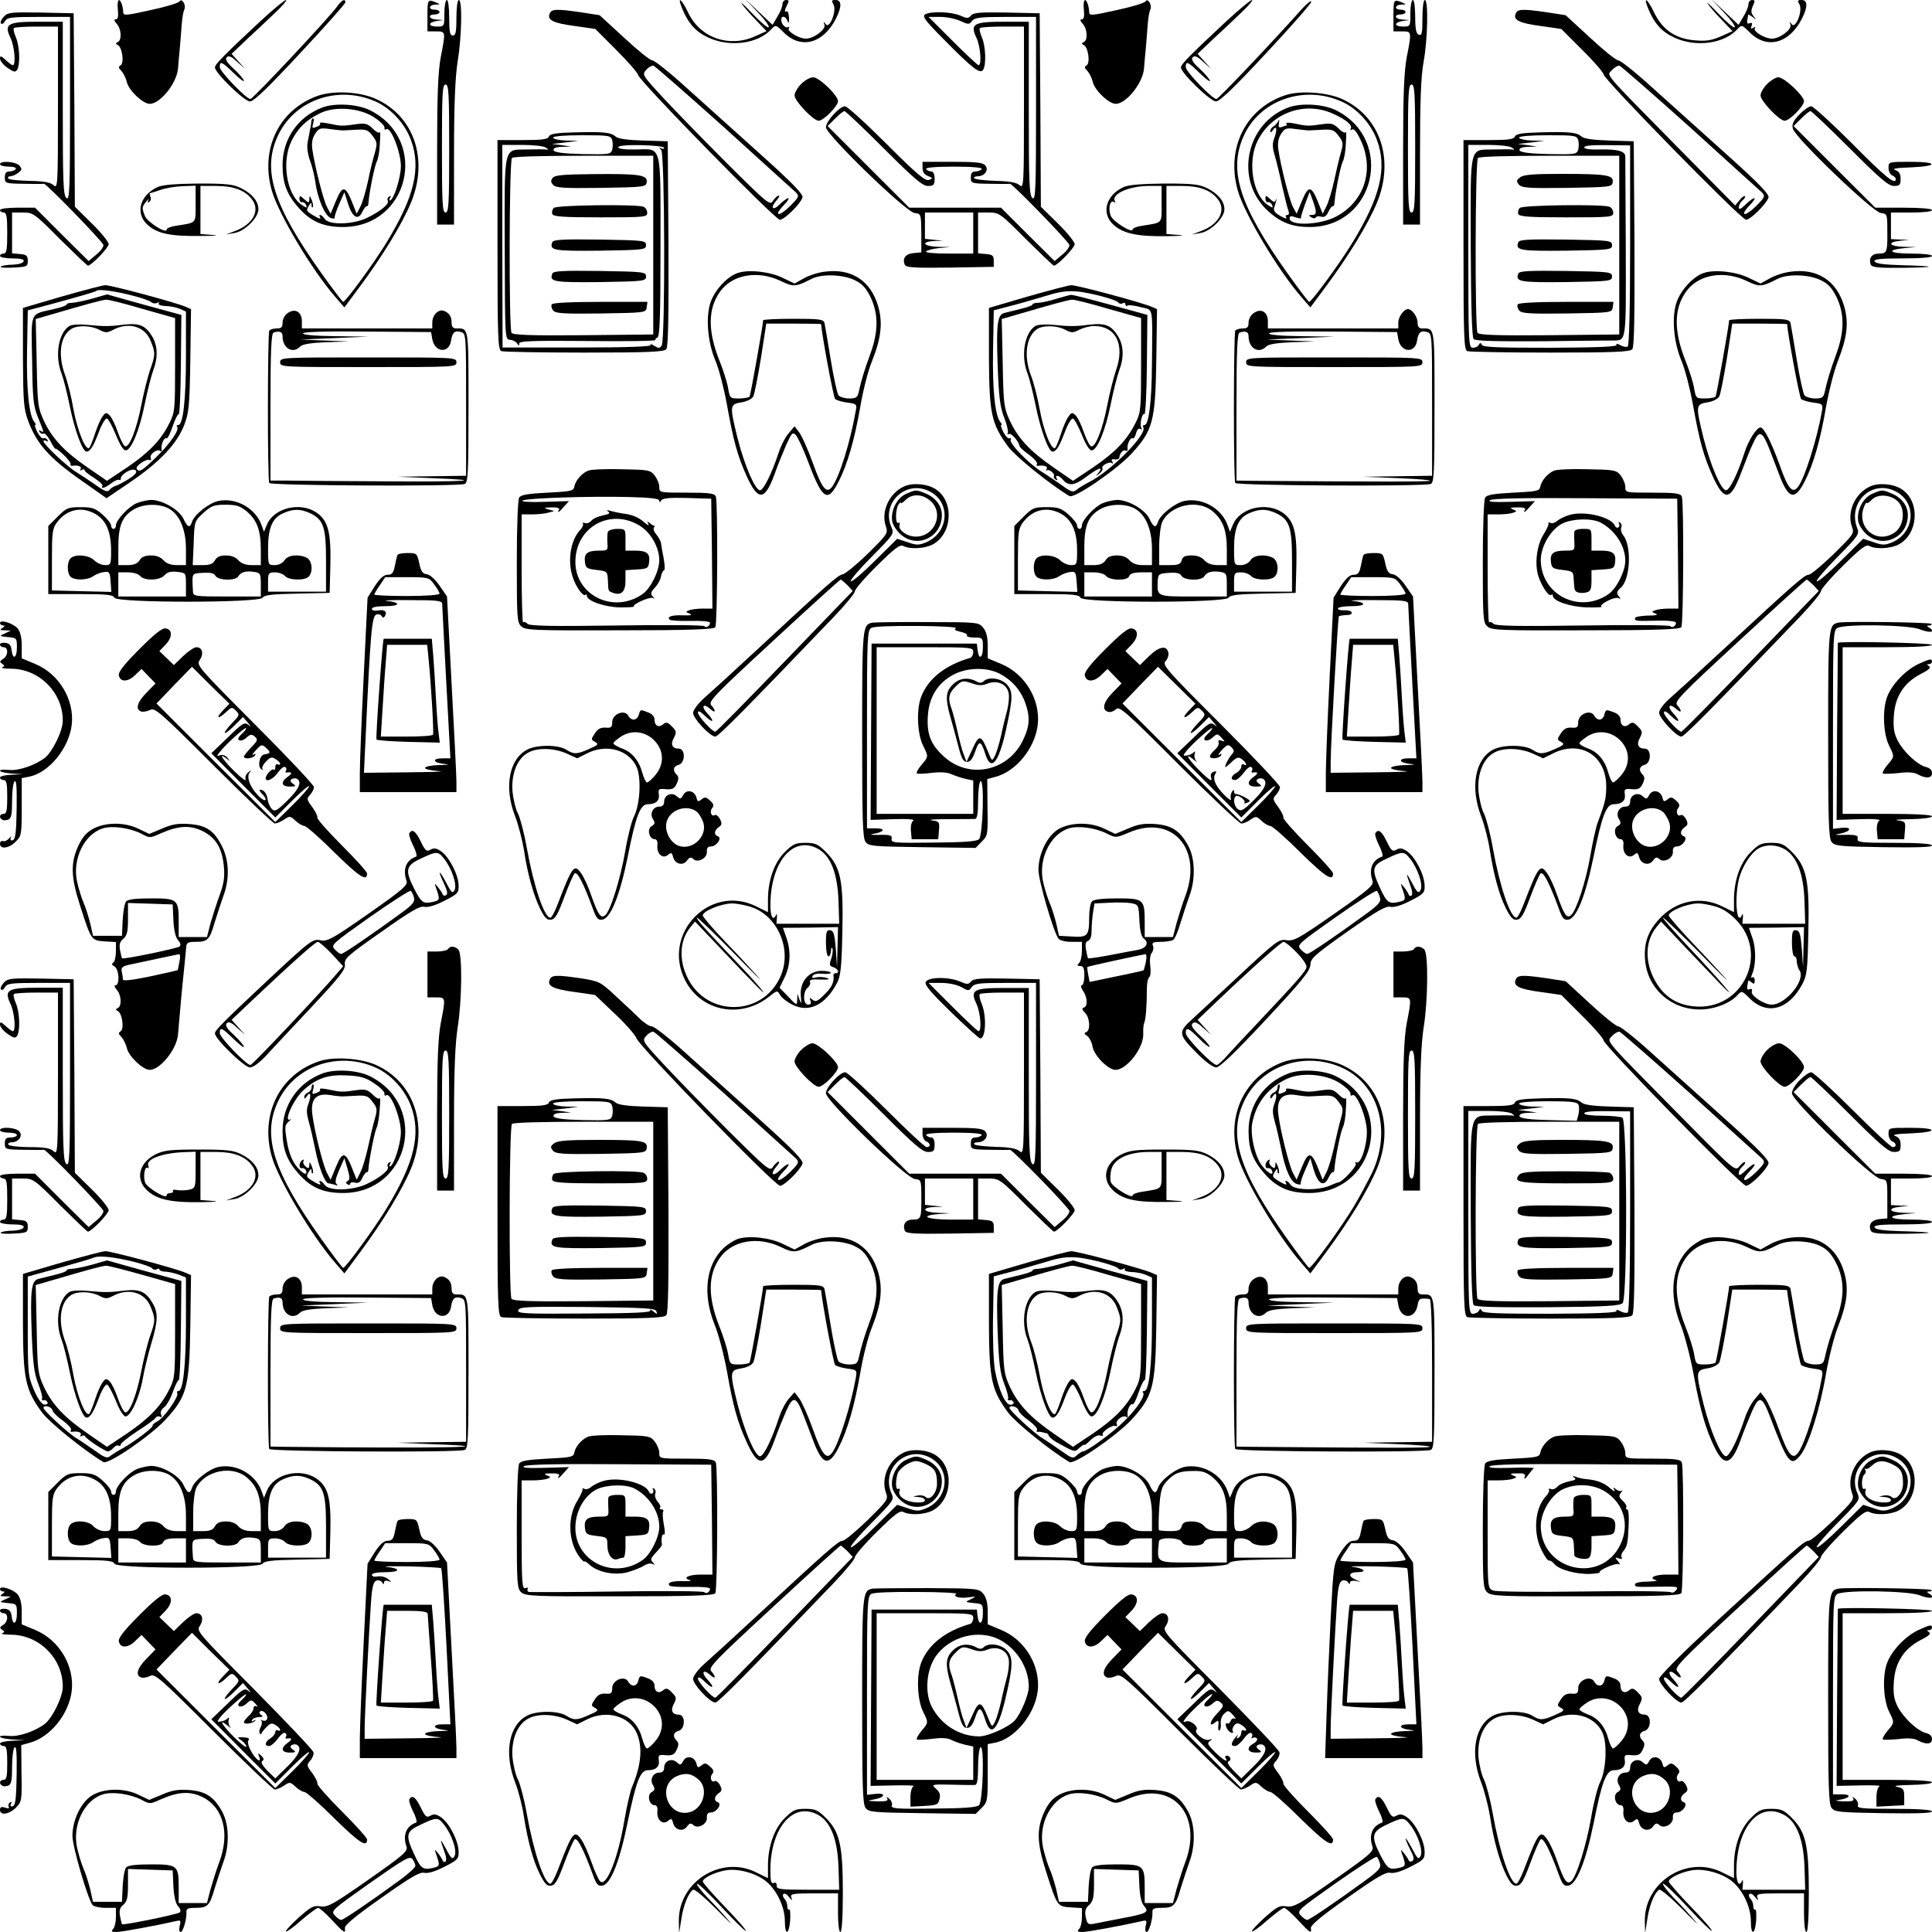 <?xml version="1.0" standalone="no"?>
<!DOCTYPE svg PUBLIC "-//W3C//DTD SVG 20010904//EN"
 "http://www.w3.org/TR/2001/REC-SVG-20010904/DTD/svg10.dtd">
<svg version="1.0" xmlns="http://www.w3.org/2000/svg"
 width="800pt" height="800pt" viewBox="0 0 800 800"
 preserveAspectRatio="xMidYMid meet">
<g transform="translate(0,800) scale(0.1,-0.1)"
fill="#000000" stroke="none">
<path d="M488 7960 c3 -28 0 -40 -8 -40 -9 0 -8 -6 3 -18 20 -22 22 -68 5 -76
-10 -5 -10 -7 -1 -12 19 -8 28 -74 13 -84 -11 -7 -10 -11 3 -24 8 -9 18 -29
22 -45 7 -34 66 -91 95 -91 43 0 111 84 117 145 1 17 5 57 8 90 3 33 6 78 8
100 2 22 6 47 10 55 9 19 -10 50 -20 34 -5 -7 -59 -23 -120 -36 -105 -23 -113
-24 -113 -7 0 9 -3 24 -6 33 -11 29 -20 16 -16 -24z"/>
<path d="M1079 7913 c-147 -137 -189 -179 -189 -192 0 -23 122 -141 145 -141
16 0 76 58 208 200 103 110 187 205 187 210 0 18 -15 10 -35 -18 -31 -44 -348
-382 -358 -382 -17 0 -127 114 -127 132 0 27 9 23 57 -24 24 -23 43 -38 43
-33 0 6 -18 27 -41 49 -30 27 -38 41 -30 49 8 8 20 3 43 -19 l33 -29 -28 31
-28 31 63 60 c35 32 88 82 118 111 30 28 50 52 44 52 -6 0 -53 -39 -105 -87z"/>
<path d="M1770 7935 l0 -65 35 0 c41 0 41 1 20 -107 -11 -59 -15 -154 -15
-385 l0 -308 35 0 35 0 0 293 c0 210 5 317 15 382 17 103 20 255 5 255 -6 0
-10 -31 -10 -73 0 -59 -3 -74 -15 -74 -12 0 -15 15 -15 74 0 42 -4 73 -10 73
-5 0 -10 -25 -10 -55 0 -54 0 -55 -30 -55 -38 0 -39 17 -2 23 l27 4 -27 2
c-32 1 -39 21 -8 21 11 0 20 5 20 10 0 6 -9 10 -20 10 -28 0 -25 20 3 21 21 0
21 1 2 9 -34 14 -35 12 -35 -55z m90 -550 c0 -229 -2 -265 -15 -265 -13 0 -15
36 -15 265 0 229 2 265 15 265 13 0 15 -36 15 -265z"/>
<path d="M2825 7964 c25 -61 56 -96 109 -120 89 -41 206 -25 261 36 17 18 18
18 50 -14 71 -71 163 -47 216 56 25 49 25 78 -1 78 -17 0 -18 -3 -9 -18 15
-25 -16 -105 -32 -82 -9 12 -10 12 -5 -3 6 -19 -44 -57 -77 -57 -29 0 -78 30
-71 42 4 6 3 9 -2 6 -11 -7 -29 12 -29 30 0 19 18 16 26 -5 5 -12 7 -8 6 14
-1 17 -5 29 -9 26 -11 -6 -10 5 2 28 8 15 7 19 -5 19 -8 0 -15 -8 -15 -17 0
-10 -9 -33 -21 -52 l-20 -34 -57 54 -57 54 53 -56 c29 -30 49 -58 45 -62 -4
-4 -33 21 -66 55 -33 35 -53 54 -46 43 7 -11 33 -41 58 -67 l45 -47 -49 -22
c-107 -47 -225 -6 -275 98 -28 59 -48 72 -25 17z"/>
<path d="M4488 7960 c3 -28 0 -40 -8 -40 -9 0 -8 -6 3 -18 20 -22 22 -68 5
-76 -10 -5 -10 -7 -1 -12 19 -8 28 -74 13 -84 -11 -7 -10 -11 3 -24 8 -9 18
-29 22 -45 7 -34 66 -91 95 -91 43 0 111 84 117 145 1 17 5 57 8 90 3 33 6 78
8 100 2 22 6 47 10 55 9 19 -10 50 -20 34 -5 -7 -59 -23 -120 -36 -105 -23
-113 -24 -113 -7 0 9 -3 24 -6 33 -11 29 -20 16 -16 -24z"/>
<path d="M5079 7913 c-147 -137 -189 -179 -189 -192 0 -23 122 -141 145 -141
16 0 76 58 208 200 103 110 187 206 187 213 -1 6 -18 -7 -38 -29 -125 -140
-347 -374 -355 -374 -17 0 -127 113 -127 132 0 27 9 23 57 -24 24 -23 43 -38
43 -33 0 6 -18 27 -41 49 -30 27 -38 41 -30 49 8 8 20 3 43 -19 l33 -29 -28
31 -28 31 63 60 c35 32 88 82 118 111 30 28 50 52 44 52 -6 0 -53 -39 -105
-87z"/>
<path d="M5770 7935 l0 -65 35 0 c41 0 41 1 20 -107 -11 -59 -15 -154 -15
-385 l0 -308 35 0 35 0 0 298 c0 215 4 319 15 377 17 93 20 255 5 255 -6 0
-10 -32 -10 -75 0 -62 -2 -73 -15 -69 -11 5 -15 23 -15 75 0 39 -4 69 -10 69
-5 0 -10 -25 -10 -55 0 -54 0 -55 -30 -55 -38 0 -39 17 -2 23 l27 4 -27 2
c-32 1 -39 21 -8 21 11 0 20 5 20 10 0 6 -9 10 -20 10 -28 0 -25 20 3 21 21 0
21 1 2 9 -34 14 -35 12 -35 -55z m90 -550 c0 -229 -2 -265 -15 -265 -13 0 -15
36 -15 265 0 229 2 265 15 265 13 0 15 -36 15 -265z"/>
<path d="M6825 7964 c25 -61 56 -96 109 -120 89 -41 206 -25 261 36 17 18 18
18 50 -14 71 -71 163 -47 216 56 25 49 25 78 -1 78 -17 0 -18 -3 -9 -18 15
-25 -16 -105 -32 -82 -9 12 -10 12 -5 -3 6 -19 -44 -57 -77 -57 -29 0 -78 30
-71 42 5 7 2 8 -6 3 -10 -6 -12 -4 -7 8 4 11 2 14 -8 11 -12 -5 -13 0 -6 35 1
2 9 -3 19 -10 15 -13 16 -12 3 4 -11 14 -11 23 -3 42 10 21 9 25 -3 25 -8 0
-15 -8 -15 -17 0 -10 -9 -33 -21 -52 l-20 -34 -57 54 -57 54 53 -56 c29 -30
49 -58 45 -62 -4 -4 -33 21 -66 55 -33 35 -53 54 -46 43 7 -11 33 -41 58 -67
l45 -47 -49 -22 c-39 -17 -61 -20 -108 -16 -80 7 -133 44 -167 114 -28 59 -48
72 -25 17z"/>
<path d="M2276 7943 c-11 -26 15 -39 106 -51 l83 -12 87 -87 c48 -48 88 -94
90 -103 4 -25 568 -600 587 -600 19 0 85 65 94 92 4 13 -40 59 -176 181 -100
90 -238 214 -306 275 -68 62 -131 112 -140 112 -9 0 -61 42 -117 94 l-101 93
-77 12 c-103 15 -123 14 -130 -6z m723 -471 c154 -140 288 -261 297 -269 14
-15 12 -20 -25 -57 -46 -45 -70 -42 -26 4 36 37 21 40 -17 3 -30 -29 -40 -13
-11 19 9 10 12 18 7 18 -5 0 -15 -10 -23 -21 -12 -21 -20 -15 -188 152 -96 96
-215 218 -265 272 -89 96 -90 98 -72 118 10 11 23 18 30 17 6 -2 138 -117 293
-256z"/>
<path d="M6276 7943 c-11 -26 15 -39 106 -51 l83 -12 87 -87 c49 -48 88 -94
88 -101 0 -20 570 -602 590 -602 18 0 84 65 93 92 4 13 -40 59 -176 181 -100
90 -238 214 -306 275 -68 62 -131 112 -140 112 -9 0 -61 42 -117 94 l-101 93
-77 12 c-103 15 -123 14 -130 -6z m723 -471 c154 -140 288 -261 297 -269 14
-15 12 -20 -25 -57 -46 -45 -70 -42 -26 4 36 37 21 40 -17 3 -21 -20 -28 -23
-28 -11 0 9 7 21 15 28 9 7 13 15 10 18 -2 3 -13 -5 -22 -17 l-18 -22 -235
238 c-320 325 -297 298 -275 323 10 11 24 19 31 18 6 -2 138 -117 293 -256z"/>
<path d="M15 7930 c-10 -11 -15 -23 -11 -27 4 -5 12 0 17 10 9 15 27 17 139
17 l130 0 0 -381 c0 -338 -2 -380 -15 -369 -13 11 -15 65 -15 371 l0 359 -104
0 c-124 0 -140 -9 -113 -66 17 -34 24 -114 10 -114 -4 0 -17 10 -30 22 -19 17
-23 19 -23 5 0 -8 14 -26 31 -38 26 -18 33 -19 40 -8 13 21 11 96 -5 134 -8
18 -12 36 -8 39 3 3 45 6 94 6 l88 0 0 -337 c0 -323 -1 -335 -18 -320 -13 12
-40 17 -100 18 -45 1 -85 5 -88 10 -3 5 1 9 8 9 8 0 23 6 33 14 16 12 17 16 6
30 -15 17 -81 22 -81 6 0 -5 16 -10 36 -10 21 0 33 -4 29 -10 -3 -5 -15 -10
-26 -10 -14 0 -19 -7 -19 -25 0 -24 2 -25 78 -26 42 -1 80 -1 84 0 10 1 242
-238 246 -253 2 -7 -11 -26 -29 -40 l-32 -27 -111 110 -111 111 -73 0 c-41 0
-72 -4 -72 -10 0 -5 7 -10 15 -10 12 0 15 -16 15 -85 0 -69 -3 -85 -15 -85 -8
0 -15 -4 -15 -10 0 -5 23 -10 51 -10 36 0 49 -4 47 -12 -3 -8 -22 -13 -46 -14
-23 0 -45 -4 -49 -8 -4 -4 19 -6 52 -4 56 3 60 4 60 28 0 21 -5 26 -32 28
l-33 3 0 85 0 84 44 0 c43 0 48 -3 154 -110 61 -60 113 -110 116 -110 14 0 86
74 86 89 0 9 -31 48 -70 86 l-70 69 -2 401 -3 400 -136 3 c-125 2 -137 1 -154
-18z"/>
<path d="M3830 7940 c-12 -8 3 -28 80 -105 118 -120 149 -143 161 -124 13 21
11 96 -5 134 -8 18 -12 36 -8 39 3 3 45 6 94 6 l88 0 0 -337 c0 -321 -1 -335
-18 -320 -12 11 -41 17 -100 18 -46 2 -85 6 -88 11 -3 4 4 8 14 8 29 0 48 26
32 45 -10 12 -38 15 -136 15 l-124 0 0 -25 c0 -17 7 -28 23 -34 20 -8 21 -10
4 -16 -15 -6 -50 23 -176 149 -86 86 -163 156 -172 156 -22 0 -79 -62 -79 -87
0 -30 331 -351 367 -355 27 -3 27 -4 28 -83 l0 -80 -32 -3 c-33 -3 -47 -21
-37 -47 5 -13 33 -15 188 -13 l181 3 0 25 c0 21 -5 26 -32 28 l-33 3 0 85 0
84 44 0 c43 0 48 -3 154 -110 61 -60 113 -110 116 -110 14 0 86 74 86 89 0 9
-31 48 -70 86 l-70 69 -2 401 -3 400 -136 3 c-109 2 -138 0 -148 -12 -11 -13
-17 -13 -46 0 -39 16 -123 18 -145 4z m147 -27 c33 -15 36 -15 48 0 10 14 32
17 139 17 l126 0 0 -381 c0 -338 -2 -380 -15 -369 -13 11 -15 65 -15 371 l0
359 -104 0 c-124 0 -140 -9 -113 -66 17 -35 23 -114 9 -114 -4 0 -52 45 -107
100 l-100 100 49 0 c26 0 64 -8 83 -17z m-317 -528 c125 -125 160 -155 182
-155 24 0 28 4 28 30 0 19 -5 30 -14 30 -8 0 -18 5 -21 10 -4 6 37 10 115 10
78 0 119 -4 115 -10 -3 -5 -15 -10 -26 -10 -14 0 -19 -7 -19 -25 0 -24 2 -25
78 -26 42 -1 80 -1 84 0 10 1 242 -238 246 -253 2 -7 -11 -26 -29 -40 l-32
-27 -111 110 -111 111 -190 0 -190 0 -169 169 -169 169 31 31 c17 17 34 31 39
31 4 0 78 -70 163 -155z m370 -350 l0 -85 -102 0 c-64 0 -98 4 -93 9 6 6 30
11 55 14 l45 4 -52 1 c-60 2 -72 21 -15 24 l37 1 -37 4 -38 4 0 55 0 54 100 0
100 0 0 -85z"/>
<path d="M3317 7652 c-15 -15 -27 -37 -27 -47 0 -23 78 -105 100 -105 20 0 80
61 80 81 0 24 -78 99 -103 99 -13 0 -35 -13 -50 -28z"/>
<path d="M7317 7652 c-15 -15 -27 -37 -27 -47 0 -23 78 -105 100 -105 20 0 80
61 80 81 0 22 -82 99 -106 99 -11 0 -32 -13 -47 -28z"/>
<path d="M1315 7603 c-161 -58 -239 -222 -189 -394 28 -96 166 -328 262 -438
l38 -44 66 89 c94 127 172 255 209 343 75 180 14 361 -146 432 -68 30 -174 35
-240 12z m237 -22 c64 -27 123 -90 149 -159 44 -117 15 -237 -101 -427 -49
-81 -169 -245 -179 -245 -3 0 -44 54 -91 120 -197 277 -244 423 -182 562 66
151 246 217 404 149z"/>
<path d="M1335 7555 c-101 -38 -165 -130 -165 -238 0 -77 18 -123 68 -179 50
-56 102 -78 182 -78 273 0 358 357 115 482 -51 27 -147 33 -200 13z m216 -42
c24 -16 43 -35 41 -42 -1 -7 2 -10 8 -6 18 11 60 -95 60 -153 0 -47 -30 -142
-46 -142 -3 0 -2 5 2 12 4 7 3 8 -5 4 -6 -4 -9 -12 -5 -17 7 -13 -30 -44 -86
-71 -58 -28 -156 -31 -175 -5 -13 19 -30 24 -19 6 4 -7 -7 -4 -25 7 -34 20
-35 22 -21 44 8 12 10 12 10 1 0 -8 2 -12 5 -9 3 3 1 16 -4 29 -8 20 -10 21
-10 5 -1 -18 -2 -18 -21 -1 -18 16 -20 16 -20 2 0 -10 5 -16 11 -14 6 1 14 -5
17 -13 4 -12 2 -12 -18 1 -64 43 -86 183 -41 269 27 52 59 83 116 111 62 31
167 22 226 -18z"/>
<path d="M1289 7498 c0 -7 -2 -22 -5 -33 -2 -11 -6 -35 -10 -53 -4 -20 0 -49
9 -75 9 -23 19 -64 23 -92 9 -68 41 -142 65 -148 10 -3 17 -2 15 1 -2 4 6 29
18 56 l22 50 16 -50 c18 -56 42 -68 59 -30 7 14 15 24 18 22 3 -2 7 6 7 17 3
41 25 150 34 168 6 10 12 44 13 76 2 32 2 53 0 46 -2 -6 -14 -1 -29 14 -22 21
-31 24 -67 19 -59 -9 -67 -8 -114 2 -23 5 -40 6 -38 2 3 -5 -2 -11 -11 -14
-22 -9 -23 -8 -17 14 3 11 3 20 -1 20 -3 0 -6 -6 -7 -12z m131 -38 c8 0 35 2
59 3 37 2 47 -2 64 -26 19 -25 20 -31 9 -70 -7 -23 -20 -75 -28 -116 -9 -41
-23 -89 -31 -105 l-16 -31 -14 35 c-32 83 -44 86 -72 18 l-22 -53 -15 28 c-15
28 -51 170 -61 240 -3 25 0 45 12 63 15 23 21 25 58 20 23 -3 49 -6 57 -6z"/>
<path d="M5323 7606 c-165 -54 -248 -221 -197 -397 28 -96 166 -328 262 -438
l38 -44 66 89 c94 127 172 255 209 343 75 180 14 361 -146 432 -62 27 -172 35
-232 15z m229 -25 c64 -27 123 -90 149 -159 44 -117 15 -237 -101 -427 -49
-81 -169 -245 -179 -245 -3 0 -44 54 -91 120 -197 278 -244 423 -181 565 65
148 246 214 403 146z"/>
<path d="M5335 7555 c-178 -66 -224 -303 -84 -429 52 -48 100 -66 173 -66 269
1 352 358 111 482 -51 27 -147 33 -200 13z m185 -26 c54 -24 82 -48 73 -62 -3
-6 -1 -7 6 -3 7 5 20 -11 36 -46 57 -122 14 -254 -103 -315 -67 -35 -192 -40
-192 -7 0 10 6 11 25 4 14 -5 24 -6 22 -2 -1 4 7 29 17 57 l19 50 13 -35 c17
-49 17 -60 -3 -60 -15 0 -16 -2 -3 -10 8 -5 16 -5 18 -1 2 5 12 7 22 4 14 -4
23 2 31 21 7 14 15 24 18 22 3 -2 7 6 7 17 3 41 25 150 34 168 6 10 12 44 13
76 2 32 2 53 0 46 -2 -6 -14 -1 -29 14 -22 21 -31 24 -67 19 -59 -9 -67 -8
-114 2 -23 5 -40 5 -37 1 3 -5 3 -9 0 -9 -2 0 -11 -3 -19 -6 -12 -4 -14 0 -11
18 2 13 1 16 -2 8 -4 -8 -13 -19 -20 -23 -8 -4 -14 -13 -14 -20 0 -7 4 -6 10
3 15 24 20 6 8 -28 -10 -25 -10 -41 0 -74 7 -24 21 -81 31 -128 11 -47 22 -93
26 -102 4 -11 3 -18 -5 -18 -6 0 -8 -5 -4 -11 4 -7 -7 -3 -25 7 -21 12 -29 23
-25 34 3 8 7 22 9 30 1 9 0 10 -2 2 -4 -11 -9 -10 -24 4 -17 16 -19 16 -19 1
0 -10 5 -16 11 -14 6 1 14 -5 17 -13 4 -12 2 -12 -18 1 -64 43 -86 183 -41
269 59 114 195 162 311 109z m-100 -69 c8 0 35 2 59 3 37 2 47 -2 64 -26 19
-24 20 -31 9 -70 -7 -23 -19 -76 -28 -117 -9 -41 -23 -88 -32 -105 l-15 -30
-14 35 c-32 83 -44 86 -72 18 l-22 -53 -15 28 c-15 28 -51 170 -61 240 -3 25
0 45 12 63 15 23 21 25 58 20 23 -3 49 -6 57 -6z"/>
<path d="M7451 7526 c-26 -27 -32 -40 -27 -59 9 -37 330 -345 364 -349 26 -3
27 -4 27 -73 1 -89 -1 -95 -35 -95 -29 0 -43 -19 -34 -45 5 -12 29 -15 133
-14 146 2 142 7 -8 11 -73 2 -106 7 -109 16 -3 9 25 12 117 12 74 0 121 4 121
10 0 6 -36 10 -87 10 -91 0 -107 15 -23 23 l45 4 -52 1 c-61 2 -71 19 -15 25
l37 4 -37 1 -38 2 0 55 0 55 85 0 c50 0 85 4 85 10 0 6 -46 10 -118 10 l-117
0 -169 169 -169 169 31 31 c17 17 34 31 39 31 4 0 78 -70 163 -155 125 -125
160 -155 182 -155 24 0 28 4 28 29 0 21 -6 31 -22 37 -16 5 4 9 65 11 115 5
113 23 -3 23 -90 0 -90 0 -90 -25 0 -14 7 -28 15 -31 8 -4 15 -10 15 -15 0
-27 -42 6 -180 146 -85 85 -162 155 -170 155 -9 0 -31 -15 -49 -34z"/>
<path d="M2382 7452 c-79 -2 -104 -6 -109 -17 -4 -12 -27 -15 -109 -15 l-104
0 0 -434 c0 -386 2 -435 16 -440 9 -3 163 -6 344 -6 265 0 330 3 339 14 8 9
10 133 9 437 l-3 424 -100 3 c-64 2 -105 7 -115 16 -21 18 -49 21 -168 18z
m153 -32 c3 -11 3 -29 0 -40 -6 -19 -13 -20 -122 -18 -82 2 -118 7 -121 16 -2
8 9 13 35 14 l38 1 -40 6 -40 5 55 6 55 7 -52 1 c-29 1 -53 7 -53 12 0 6 46
10 119 10 111 0 120 -1 126 -20z m-275 -31 c13 -9 13 -10 0 -8 -8 1 -43 1 -77
0 -100 -2 -94 25 -93 -410 1 -375 1 -377 22 -378 12 -1 25 -8 29 -15 7 -11 9
-11 9 0 0 10 57 12 284 10 156 -2 282 0 280 4 -2 3 2 8 8 10 10 4 13 87 13
376 0 434 8 405 -104 403 -44 -1 -71 3 -71 9 0 7 35 10 95 9 52 -1 95 -6 95
-11 0 -5 -6 -6 -12 -2 -10 6 -10 4 0 -7 15 -16 17 -785 2 -809 -8 -13 -13 -13
-31 -2 -11 8 -18 9 -15 3 4 -6 -98 -10 -303 -10 l-310 0 -1 419 0 420 82 0
c46 0 90 -5 98 -11z m445 -404 l0 -370 -289 -3 c-225 -2 -291 1 -298 10 -11
19 -10 712 2 724 6 6 124 9 297 9 l288 0 0 -370z"/>
<path d="M2289 7264 c-9 -11 -9 -18 1 -29 11 -13 42 -15 199 -13 181 3 186 4
189 24 4 30 -32 35 -222 33 -120 -1 -158 -4 -167 -15z"/>
<path d="M2293 7139 c-6 -6 -9 -18 -6 -25 4 -11 44 -14 199 -14 184 0 194 1
194 19 0 10 -7 22 -16 25 -29 11 -359 7 -371 -5z"/>
<path d="M2287 6997 c-13 -34 6 -37 199 -35 181 3 189 4 189 23 0 19 -8 20
-191 23 -154 2 -193 0 -197 -11z"/>
<path d="M2287 6867 c-13 -34 6 -37 199 -35 181 3 189 4 189 23 0 19 -8 20
-191 23 -154 2 -193 0 -197 -11z"/>
<path d="M2285 6740 c-4 -6 -1 -18 6 -26 10 -12 44 -14 198 -12 184 3 186 3
189 26 l3 22 -195 0 c-124 0 -197 -4 -201 -10z"/>
<path d="M6382 7452 c-79 -2 -104 -6 -109 -17 -4 -12 -27 -15 -109 -15 l-104
0 0 -434 c0 -386 2 -435 16 -440 9 -3 163 -6 344 -6 265 0 330 3 339 14 8 9
10 133 9 437 l-3 424 -100 3 c-64 2 -105 7 -115 16 -21 18 -49 21 -168 18z
m153 -32 c3 -11 3 -29 0 -40 -6 -19 -13 -20 -122 -18 -82 2 -118 7 -121 16 -2
8 9 13 35 14 l38 1 -40 6 -40 5 55 6 55 7 -52 1 c-29 1 -53 7 -53 12 0 6 46
10 119 10 111 0 120 -1 126 -20z m-275 -31 c13 -9 13 -10 0 -8 -8 1 -43 1 -77
0 -100 -2 -94 24 -93 -403 1 -245 5 -374 12 -382 7 -8 90 -10 282 -9 149 2
282 3 296 3 55 1 53 -11 52 382 -1 199 -2 371 -2 380 0 22 -32 31 -107 29 -39
-1 -63 2 -63 9 0 7 34 10 95 9 l95 -1 0 -414 c0 -258 -4 -415 -10 -419 -5 -3
-19 -1 -31 6 -13 7 -19 7 -15 1 4 -8 -82 -11 -273 -12 -217 0 -280 2 -285 12
-5 10 -7 10 -12 1 -3 -7 -14 -13 -25 -13 -18 0 -19 13 -19 420 l0 420 83 0
c45 0 89 -5 97 -11z m445 -404 l0 -370 -289 -3 c-225 -2 -291 1 -298 10 -11
19 -10 712 2 724 6 6 124 9 297 9 l288 0 0 -370z"/>
<path d="M6295 7266 c-16 -12 -17 -16 -6 -30 12 -14 38 -16 200 -14 181 3 186
4 189 24 4 29 -26 34 -212 34 -114 0 -157 -3 -171 -14z"/>
<path d="M6293 7139 c-6 -6 -9 -18 -6 -25 4 -11 44 -14 199 -14 184 0 194 1
194 19 0 10 -7 22 -16 25 -29 11 -359 7 -371 -5z"/>
<path d="M6287 6997 c-13 -34 6 -37 199 -35 181 3 189 4 189 23 0 19 -8 20
-191 23 -154 2 -193 0 -197 -11z"/>
<path d="M6287 6867 c-13 -34 6 -37 199 -35 181 3 189 4 189 23 0 19 -8 20
-191 23 -154 2 -193 0 -197 -11z"/>
<path d="M6285 6740 c-4 -6 -1 -18 6 -26 10 -12 44 -14 198 -12 184 3 186 3
189 26 l3 22 -195 0 c-124 0 -197 -4 -201 -10z"/>
<path d="M654 7226 c-74 -33 -96 -108 -44 -156 40 -37 95 -49 220 -47 58 0 81
2 53 4 l-53 4 0 100 0 99 65 0 c71 0 118 -17 147 -54 37 -45 7 -104 -67 -132
l-40 -15 35 6 c42 6 100 63 100 98 0 33 -25 64 -70 87 -34 17 -59 20 -177 20
-93 -1 -148 -5 -169 -14z m156 -70 c0 -84 6 -77 -82 -91 -21 -3 -38 -10 -38
-16 0 -19 -81 32 -90 57 -13 33 -13 37 6 60 8 10 12 13 8 5 -4 -9 -3 -12 4 -7
6 4 9 13 5 21 -3 8 -4 15 -2 15 2 0 21 6 42 13 21 8 62 15 92 16 l55 2 0 -75z"/>
<path d="M4654 7226 c-74 -33 -96 -108 -44 -156 40 -37 100 -50 222 -48 57 1
79 3 51 5 l-53 4 0 100 0 99 65 0 c71 0 118 -17 147 -54 37 -45 7 -104 -67
-132 l-40 -15 35 6 c42 6 100 63 100 98 0 33 -25 64 -70 87 -34 17 -59 20
-177 20 -93 -1 -148 -5 -169 -14z m156 -71 c0 -83 6 -76 -82 -90 -21 -3 -38
-10 -38 -15 0 -18 -81 32 -91 57 -11 30 -3 66 13 57 6 -4 8 -3 5 2 -18 29 55
63 136 64 l57 0 0 -75z"/>
<path d="M3056 6870 c-42 -13 -93 -67 -112 -117 -23 -60 -15 -169 19 -248 14
-33 35 -114 47 -180 27 -151 44 -213 82 -297 47 -103 74 -102 114 5 14 40 37
96 50 126 22 48 26 53 39 40 8 -8 33 -61 54 -118 57 -151 79 -164 124 -74 36
70 65 171 89 307 11 67 33 153 49 191 38 96 45 159 25 228 -31 105 -111 157
-221 142 -27 -3 -67 -16 -87 -28 l-38 -21 -48 23 c-52 26 -141 36 -186 21z
m178 -34 c52 -25 61 -24 126 9 42 22 132 19 181 -6 31 -15 46 -33 65 -72 32
-69 31 -141 -2 -232 -26 -71 -37 -108 -48 -157 -5 -24 -11 -28 -40 -28 -18 0
-38 6 -44 13 -5 6 -20 73 -32 147 -12 74 -24 143 -26 153 -5 15 -20 17 -130
17 -68 0 -124 -3 -124 -6 0 -18 -52 -309 -56 -316 -3 -4 -23 -8 -44 -8 -37 0
-38 1 -45 43 -4 23 -20 74 -36 114 -49 123 -48 215 3 286 51 71 157 89 252 43z
m166 -178 c3 -44 51 -303 58 -310 5 -5 28 -12 50 -15 40 -5 41 -7 35 -37 -23
-129 -67 -270 -97 -311 -23 -32 -42 -9 -80 97 -20 56 -46 114 -57 128 l-19 25
-25 -30 c-14 -16 -32 -52 -41 -80 -29 -88 -63 -155 -77 -155 -20 0 -64 102
-93 216 -33 134 -33 140 16 148 22 3 43 14 49 24 5 9 19 81 32 160 l22 142
114 0 c62 0 113 -1 113 -2z"/>
<path d="M7056 6870 c-42 -13 -93 -67 -112 -117 -23 -60 -15 -169 19 -248 14
-33 35 -114 47 -180 27 -151 44 -213 82 -297 48 -106 74 -102 118 15 17 45 39
102 51 125 24 53 37 47 68 -33 12 -30 30 -80 42 -110 36 -92 62 -97 102 -18
36 70 65 171 88 307 12 67 34 153 50 193 38 97 45 157 25 226 -31 105 -111
157 -221 142 -27 -3 -67 -16 -87 -28 l-38 -21 -48 23 c-52 26 -141 36 -186 21z
m178 -34 c52 -25 61 -24 126 9 42 22 132 19 181 -6 31 -15 46 -33 65 -72 32
-69 31 -141 -2 -232 -26 -71 -37 -108 -48 -157 -5 -24 -11 -28 -40 -28 -18 0
-38 6 -44 13 -5 6 -20 73 -32 147 -12 74 -24 143 -26 153 -5 15 -20 17 -130
17 -68 0 -124 -3 -124 -6 0 -18 -52 -309 -56 -316 -3 -4 -23 -8 -44 -8 -37 0
-38 1 -45 43 -4 23 -20 74 -36 114 -49 123 -48 215 3 286 51 71 157 89 252 43z
m166 -178 c3 -44 51 -303 58 -310 5 -5 28 -12 50 -15 40 -5 41 -7 36 -37 -20
-113 -70 -273 -98 -311 -23 -31 -42 -10 -76 87 -35 97 -66 158 -80 158 -16 0
-49 -51 -66 -103 -29 -90 -62 -157 -77 -157 -20 0 -64 102 -93 216 -33 134
-33 140 16 148 22 3 43 14 49 24 5 9 19 81 32 160 l22 142 114 0 c62 0 113 -1
113 -2z"/>
<path d="M255 6772 l-160 -47 0 -205 c1 -186 3 -211 22 -264 35 -93 87 -152
212 -240 l112 -79 99 67 c119 81 191 156 222 234 20 52 23 76 26 269 l3 213
-23 10 c-42 18 -310 90 -332 89 -11 0 -93 -22 -181 -47z m294 4 c36 -9 70 -21
77 -27 7 -6 19 -7 25 -3 7 4 9 3 6 -2 -3 -6 9 -10 26 -11 18 0 44 -5 60 -11
l27 -12 0 -184 c0 -184 -12 -286 -32 -286 -6 0 -9 -3 -5 -6 12 -12 -26 -68
-85 -126 -60 -58 -72 -66 -82 -49 -7 11 42 44 54 36 5 -3 7 1 4 9 -6 16 29 40
41 28 4 -4 6 0 4 8 -3 20 11 51 21 45 4 -2 15 20 25 50 10 30 22 52 25 50 4
-2 8 89 9 203 l2 208 -154 42 -154 43 -59 -17 c-32 -9 -71 -17 -86 -18 -14 0
-24 -4 -22 -7 2 -3 -22 -12 -54 -19 -100 -23 -93 -6 -89 -213 2 -160 5 -189
25 -237 26 -64 25 -63 10 -54 -7 4 -8 3 -4 -5 4 -6 11 -9 16 -6 5 3 18 -11 29
-32 11 -21 20 -35 21 -31 0 3 15 -8 33 -25 17 -16 31 -34 29 -39 -1 -4 1 -7 5
-7 25 4 43 -2 37 -13 -4 -7 -3 -8 4 -4 7 4 12 4 12 -1 0 -4 18 -19 40 -32 21
-14 37 -28 34 -33 -9 -15 13 -8 38 12 14 10 28 16 32 13 3 -3 6 -1 6 5 0 19
49 47 62 34 7 -7 -2 -18 -30 -36 -23 -14 -47 -27 -54 -28 -7 -2 -18 -9 -24
-16 -8 -11 -19 -8 -58 20 -26 18 -62 42 -80 53 -38 23 -136 115 -136 128 0 4
5 5 12 1 7 -4 8 -3 4 5 -4 6 -11 9 -16 6 -5 -3 -16 8 -25 25 -8 16 -13 30 -9
30 4 0 2 6 -4 13 -22 26 -33 136 -30 297 l3 165 65 17 c126 34 215 59 220 64
7 8 76 -1 149 -20z m41 -55 l135 -38 0 -194 c0 -183 -1 -197 -23 -240 -35 -71
-83 -121 -175 -184 l-84 -56 -80 55 c-97 67 -147 120 -182 195 -24 53 -26 66
-29 238 l-4 182 69 20 c133 39 208 60 223 60 8 1 76 -16 150 -38z"/>
<path d="M287 6650 c-45 -28 -61 -124 -32 -197 8 -21 23 -81 34 -135 20 -99
53 -188 69 -188 16 0 29 22 52 83 12 32 27 56 33 54 6 -2 22 -32 37 -68 15
-38 31 -64 40 -64 23 0 57 81 79 190 11 55 27 118 35 140 21 55 19 104 -4 142
-27 45 -53 56 -114 49 -62 -8 -85 -8 -156 -1 -31 3 -63 1 -73 -5z m123 -15
c27 -14 33 -14 60 0 64 33 131 13 154 -47 20 -49 20 -57 -4 -124 -10 -31 -26
-95 -35 -142 -19 -98 -49 -176 -67 -170 -6 2 -20 29 -30 58 -10 30 -25 61 -34
70 -14 13 -17 13 -29 -4 -8 -10 -22 -42 -31 -70 -9 -28 -20 -55 -24 -60 -15
-15 -49 69 -66 160 -8 49 -24 113 -35 142 -31 86 -19 163 28 191 26 15 80 13
113 -4z"/>
<path d="M4255 6772 l-160 -47 0 -205 c1 -232 10 -275 80 -370 30 -40 170
-154 253 -204 20 -12 193 107 257 175 89 97 99 134 103 386 l3 213 -23 10
c-42 18 -310 90 -332 89 -11 0 -93 -22 -181 -47z m300 3 c39 -10 73 -22 76
-28 4 -5 12 -6 18 -3 6 4 11 2 11 -4 0 -6 4 -9 9 -5 5 3 30 0 55 -7 53 -14 48
14 46 -237 -1 -154 -13 -251 -31 -251 -6 0 -8 -4 -5 -9 18 -28 -132 -180 -222
-226 -21 -11 -45 -25 -54 -33 -15 -12 -22 -10 -63 20 -26 18 -61 42 -79 53
-52 31 -137 118 -131 133 2 7 1 10 -5 7 -5 -3 -16 8 -25 25 -8 16 -13 30 -9
30 4 0 2 6 -4 13 -22 26 -33 136 -30 297 l3 165 65 17 c36 9 101 28 145 41 88
28 124 28 230 2z"/>
<path d="M4375 6763 c-27 -9 -62 -16 -77 -17 -14 0 -24 -4 -23 -7 2 -3 -19
-11 -48 -18 -29 -7 -60 -15 -69 -17 -28 -8 -33 -47 -27 -216 5 -133 10 -173
27 -217 12 -30 18 -59 15 -64 -3 -6 -1 -7 4 -4 10 6 41 -30 45 -50 0 -5 18
-21 39 -36 22 -16 36 -33 33 -38 -3 -5 -2 -9 3 -8 25 4 44 -2 37 -13 -4 -7 -4
-10 0 -6 9 8 36 -14 30 -24 -2 -4 1 -10 7 -14 8 -4 9 -3 5 4 -10 17 9 15 24
-3 24 -29 48 -27 96 9 50 38 75 47 53 19 -13 -16 -12 -17 3 -4 10 7 15 17 13
22 -7 11 30 30 40 21 5 -4 5 -1 1 6 -6 9 -2 12 10 10 10 -2 19 2 19 7 1 18 16
35 26 29 6 -3 9 0 8 7 -3 19 12 50 21 44 4 -3 11 7 14 20 4 16 11 23 18 19 7
-4 8 -3 4 4 -8 14 3 64 13 57 4 -2 9 89 10 203 l2 208 -153 42 c-84 23 -157
42 -163 41 -5 0 -32 -8 -60 -16z m215 -42 l135 -38 0 -194 c0 -183 -1 -197
-23 -240 -35 -71 -83 -121 -175 -184 l-84 -56 -80 55 c-97 67 -147 120 -182
195 -24 53 -26 66 -29 238 l-4 182 69 20 c133 39 208 60 223 60 8 1 76 -16
150 -38z"/>
<path d="M4287 6650 c-45 -28 -61 -124 -32 -197 8 -21 23 -81 34 -135 20 -99
53 -188 69 -188 16 0 29 22 52 83 12 32 27 56 33 54 6 -2 22 -32 37 -68 15
-38 31 -64 40 -64 23 0 57 81 79 190 11 55 27 118 35 140 21 55 19 104 -4 142
-27 45 -53 56 -114 49 -62 -8 -85 -8 -156 -1 -31 3 -63 1 -73 -5z m123 -15
c27 -14 33 -14 60 0 16 8 43 15 60 15 91 0 129 -77 91 -184 -11 -32 -27 -97
-36 -144 -19 -98 -49 -176 -67 -170 -6 2 -20 29 -30 58 -10 30 -25 61 -34 70
-14 13 -17 13 -29 -4 -8 -10 -22 -42 -31 -70 -9 -28 -20 -55 -24 -60 -15 -15
-49 69 -65 160 -9 49 -25 112 -36 139 -32 83 -19 166 28 194 26 15 80 13 113
-4z"/>
<path d="M1192 6704 c-13 -8 -22 -26 -22 -40 0 -19 -5 -24 -24 -24 -14 0 -27
-4 -31 -9 -7 -13 -8 -618 0 -631 7 -11 781 -15 809 -4 14 5 16 43 16 319 0
337 2 325 -51 325 -13 0 -19 7 -19 23 0 27 -10 41 -32 50 -23 8 -48 -18 -48
-49 l0 -24 -270 0 -270 0 0 30 c0 38 -28 55 -58 34z m-22 -96 c0 -50 42 -75
73 -43 10 10 43 15 108 18 l94 3 -100 4 -100 4 140 6 140 6 -138 2 c-89 1
-136 6 -132 12 4 6 102 9 268 7 l262 -2 5 -29 c10 -57 71 -61 78 -5 5 33 16
42 41 34 21 -6 21 -10 21 -301 l0 -294 -142 -2 -143 -2 145 -6 c244 -9 133
-16 -210 -13 -179 1 -355 2 -392 3 l-68 0 0 304 c0 235 3 305 13 309 25 8 37
3 37 -15z"/>
<path d="M1160 6500 c0 -20 7 -20 365 -20 358 0 365 0 365 20 0 20 -7 20 -365
20 -358 0 -365 0 -365 -20z"/>
<path d="M5192 6704 c-13 -8 -22 -26 -22 -40 0 -19 -5 -24 -24 -24 -14 0 -27
-4 -31 -9 -7 -13 -8 -618 0 -631 7 -11 781 -15 809 -4 14 5 16 43 16 319 0
337 2 325 -51 325 -13 0 -19 7 -19 24 0 24 -23 56 -40 56 -17 0 -40 -32 -40
-56 l0 -24 -270 0 -270 0 0 30 c0 38 -28 55 -58 34z m-22 -96 c0 -50 42 -75
73 -43 10 10 43 15 108 18 l94 3 -100 4 -100 4 140 6 140 6 -138 2 c-89 1
-136 6 -132 12 4 6 102 9 268 7 l262 -2 5 -29 c10 -57 71 -61 78 -5 5 33 16
42 41 34 21 -6 21 -10 21 -301 l0 -294 -142 -2 -143 -2 145 -6 c80 -3 138 -8
130 -11 -12 -4 -228 -4 -732 0 l-68 1 0 304 c0 235 3 305 13 309 25 8 37 3 37
-15z"/>
<path d="M5160 6500 c0 -20 7 -20 365 -20 358 0 365 0 365 20 0 20 -7 20 -365
20 -358 0 -365 0 -365 -20z"/>
<path d="M2435 6051 c-27 -11 -52 -41 -57 -66 -3 -18 -13 -20 -111 -25 -81 -4
-110 -9 -117 -20 -6 -8 -10 -126 -10 -266 0 -235 1 -252 19 -268 18 -16 52
-17 407 -16 293 0 390 4 396 13 9 14 11 518 2 541 -5 13 -25 16 -120 16 -114
0 -114 0 -114 24 0 13 -9 34 -19 47 -18 23 -27 24 -138 26 -65 2 -127 -1 -138
-6z m295 -124 c0 -9 3 -8 8 1 6 9 35 12 108 10 l99 -3 3 -227 2 -228 -39 0
c-22 0 -47 -3 -57 -7 -16 -6 -16 -7 2 -14 13 -6 3 -8 -28 -7 -47 2 -68 -6 -55
-18 4 -4 43 -6 87 -5 48 1 80 -2 80 -8 0 -13 -17 -23 -23 -14 -3 5 -166 6
-363 3 -271 -4 -361 -2 -370 7 -6 7 -14 9 -18 6 -3 -4 -6 96 -6 220 l0 227 43
0 c23 0 53 3 67 7 l25 7 -25 7 c-21 6 -19 7 13 8 23 1 36 -3 32 -9 -11 -18 1
-11 21 13 l20 22 -101 -3 c-55 -2 -96 0 -92 5 11 10 268 19 440 15 90 -2 127
-7 127 -15z"/>
<path d="M2518 5882 c10 -7 5 -11 -21 -16 -19 -4 -41 -13 -48 -22 -7 -8 -18
-13 -26 -10 -8 3 -12 2 -9 -3 3 -4 -3 -17 -13 -27 -39 -42 -52 -129 -29 -195
13 -40 43 -81 52 -72 3 3 6 2 6 -4 0 -21 74 -47 137 -48 34 0 60 1 58 4 -9 8
66 41 78 35 9 -5 9 -3 0 6 -10 11 -9 18 9 37 12 13 23 33 25 46 2 12 7 23 12
25 5 1 4 24 -1 50 -5 26 -10 55 -11 64 -2 9 -11 25 -20 36 -9 10 -13 22 -9 28
4 5 5 8 3 7 -2 -2 -11 3 -19 10 -13 10 -14 9 -7 -3 4 -8 -3 -5 -16 6 -24 22
-53 34 -92 38 -12 2 -33 6 -47 10 -17 5 -21 4 -12 -2z m128 -57 c48 -28 84
-91 84 -145 0 -44 -35 -115 -68 -139 -124 -88 -290 -1 -279 146 9 135 146 207
263 138z"/>
<path d="M2517 5798 c-2 -7 -3 -28 -2 -45 3 -32 1 -33 -34 -33 -49 0 -63 -12
-59 -46 3 -26 7 -29 48 -34 43 -5 45 -6 47 -40 2 -49 1 -47 19 -54 36 -14 54
3 54 49 l0 44 48 3 c44 3 47 5 50 32 4 35 -10 46 -60 46 l-38 0 0 45 c0 44 0
45 -34 45 -19 0 -36 -6 -39 -12z"/>
<path d="M6435 6051 c-27 -11 -52 -41 -57 -66 -3 -18 -13 -20 -111 -25 -81 -4
-110 -9 -117 -20 -6 -8 -10 -126 -10 -266 0 -235 1 -252 19 -268 18 -16 52
-17 407 -16 293 0 390 4 396 13 9 14 11 518 2 541 -5 13 -25 16 -120 16 -114
0 -114 0 -114 24 0 13 -9 34 -19 47 -18 23 -27 24 -138 26 -65 2 -127 -1 -138
-6z m513 -343 l2 -228 -39 0 c-22 0 -47 -3 -57 -7 -16 -6 -16 -7 2 -14 12 -5
1 -8 -33 -8 -29 -1 -53 -5 -53 -11 0 -12 2 -12 98 -10 42 1 72 -3 72 -9 0 -13
-17 -23 -23 -14 -3 5 -166 6 -363 3 -271 -4 -361 -2 -370 7 -6 7 -14 9 -18 6
-3 -4 -6 96 -6 220 l0 227 44 0 c24 0 52 3 62 7 16 6 16 7 -2 14 -14 6 -9 8
19 8 23 1 36 -3 32 -9 -11 -18 1 -11 21 13 l20 22 -101 -3 c-71 -2 -96 0 -85
7 10 7 146 10 395 8 l380 -2 3 -227z"/>
<path d="M6500 5868 c-19 -5 -43 -17 -52 -25 -9 -8 -22 -12 -28 -8 -6 3 -9 3
-8 -2 2 -4 -7 -25 -20 -45 -29 -46 -38 -123 -22 -174 15 -44 44 -87 54 -77 3
3 6 2 6 -4 0 -22 75 -47 144 -48 39 -1 64 1 58 3 -7 2 3 13 23 23 20 11 41 16
48 12 9 -5 9 -3 0 8 -11 13 -9 20 10 37 38 36 44 173 8 216 -7 9 -11 22 -8 31
4 8 1 17 -5 21 -6 4 -8 3 -4 -4 3 -6 2 -13 -3 -16 -5 -3 -11 0 -14 7 -14 36
-125 63 -187 45z m128 -32 c60 -32 102 -96 102 -158 0 -43 -36 -114 -68 -137
-120 -85 -281 -5 -282 140 0 57 42 128 91 152 42 20 121 22 157 3z"/>
<path d="M6519 5798 c-1 -7 -1 -28 0 -45 2 -32 0 -33 -36 -33 -51 0 -65 -11
-61 -46 3 -26 7 -29 48 -34 42 -5 45 -7 46 -35 3 -51 4 -53 18 -58 8 -3 24 -3
35 0 17 4 21 13 21 49 l0 43 48 3 c44 3 47 5 50 32 4 35 -10 46 -60 46 l-38 0
0 45 c0 45 0 45 -35 45 -21 0 -36 -5 -36 -12z"/>
<path d="M3744 5986 c-62 -28 -97 -104 -76 -165 10 -29 7 -33 -74 -113 -47
-46 -94 -84 -104 -86 -20 -3 -60 -38 -355 -312 -98 -91 -198 -182 -222 -203
-24 -22 -43 -48 -43 -59 0 -23 70 -98 92 -98 12 0 124 113 491 496 48 50 87
98 87 106 0 8 41 56 92 106 74 73 95 89 109 81 27 -14 87 -11 120 6 83 43 91
179 14 229 -35 23 -95 28 -131 12z m106 -21 c89 -46 79 -171 -16 -211 -29 -12
-40 -12 -76 1 l-43 14 -92 -91 c-51 -51 -96 -89 -100 -85 -4 4 35 50 87 102
89 90 93 95 82 120 -46 101 59 201 158 150z m-341 -388 l22 -24 -281 -291
c-155 -161 -284 -292 -288 -292 -13 0 -72 65 -72 79 0 10 10 6 30 -14 34 -33
41 -23 8 12 -26 28 -16 43 12 18 23 -21 27 -10 5 15 -13 15 11 40 258 268 149
138 275 252 278 252 3 0 15 -11 28 -23z"/>
<path d="M3752 5955 c-39 -17 -66 -72 -57 -116 4 -16 20 -40 37 -54 68 -57
168 -9 168 82 0 38 -25 72 -66 89 -40 17 -41 17 -82 -1z m102 -30 c57 -53 15
-149 -64 -147 -36 1 -73 29 -65 49 2 8 0 11 -5 8 -13 -8 -13 55 0 75 5 8 10
12 10 8 0 -5 9 1 20 12 27 27 71 25 104 -5z"/>
<path d="M7744 5986 c-62 -28 -97 -104 -76 -166 11 -29 8 -32 -76 -115 -48
-46 -94 -85 -103 -85 -17 0 -57 -35 -354 -310 -98 -91 -198 -182 -222 -203
-24 -21 -43 -47 -43 -58 0 -22 71 -99 92 -99 12 0 124 113 491 496 48 50 87
98 87 106 0 8 41 56 92 106 74 73 95 89 109 81 27 -14 87 -11 120 6 83 43 91
179 14 229 -35 23 -95 28 -131 12z m106 -21 c89 -46 79 -171 -16 -211 -29 -12
-40 -12 -76 1 l-43 14 -92 -91 c-51 -51 -96 -89 -100 -85 -4 4 35 49 85 100
88 89 92 95 82 121 -40 106 61 202 160 151z m-341 -388 l22 -24 -281 -291
c-155 -161 -284 -292 -288 -292 -13 0 -72 65 -72 79 0 10 10 6 30 -14 34 -33
41 -23 8 12 -26 28 -16 43 12 18 23 -21 27 -10 5 15 -13 15 11 40 258 268 149
138 275 252 278 252 3 0 15 -11 28 -23z"/>
<path d="M7752 5955 c-39 -17 -66 -72 -57 -116 4 -16 20 -40 37 -54 68 -57
168 -9 168 82 0 38 -25 72 -66 89 -40 17 -41 17 -82 -1z m111 -36 c27 -34 19
-96 -15 -122 -76 -56 -166 20 -128 108 5 11 9 17 9 13 1 -5 11 2 22 13 27 27
85 20 112 -12z"/>
<path d="M565 5916 c-34 -15 -85 -70 -85 -92 0 -8 -4 -14 -10 -14 -5 0 -10 6
-10 14 0 8 -16 28 -35 45 -31 27 -43 31 -92 31 -51 0 -58 -3 -94 -39 l-39 -39
0 -141 0 -141 134 0 c109 0 135 -3 140 -15 8 -22 601 -22 613 0 7 11 38 15
143 17 l135 3 3 115 c3 137 -9 184 -58 218 -67 45 -175 19 -204 -49 l-13 -31
-10 28 c-25 69 -104 114 -177 100 -40 -8 -101 -56 -111 -87 -9 -27 -18 -24
-36 14 -18 37 -87 77 -134 77 -16 -1 -44 -7 -60 -14z m136 -23 c44 -26 69 -87
69 -166 l0 -67 -38 0 c-25 0 -43 7 -55 20 -11 13 -29 20 -52 20 -24 0 -39 -6
-47 -20 -9 -14 -24 -20 -50 -20 l-38 0 0 75 c0 88 16 127 63 155 40 25 109 26
148 3z m320 -10 c43 -36 59 -79 59 -158 l0 -65 -38 0 c-25 0 -43 7 -55 20 -11
13 -29 20 -52 20 -24 0 -37 -6 -45 -20 -8 -15 -21 -20 -51 -20 l-41 0 4 91 c3
90 3 91 40 125 33 30 44 34 92 34 45 0 60 -5 87 -27z m-623 -13 c42 -26 62
-73 62 -150 0 -57 -1 -60 -25 -60 -14 0 -34 9 -45 20 -22 22 -79 27 -98 8 -15
-15 -15 -61 0 -76 16 -16 69 -15 94 2 11 8 31 16 44 17 23 4 25 0 28 -39 l3
-43 -123 3 -123 3 0 127 c0 113 2 130 21 155 41 55 104 68 162 33z m886 5 c56
-27 66 -57 66 -199 l0 -126 -120 0 -120 0 0 40 c0 37 2 40 29 40 16 0 34 -7
41 -15 15 -18 81 -20 98 -3 19 19 15 66 -7 78 -33 17 -80 12 -93 -10 -8 -12
-24 -20 -40 -20 -28 0 -28 0 -28 70 0 84 18 126 63 145 42 19 72 18 111 0z
m-514 -296 l0 -49 -140 0 -140 0 0 50 0 50 39 0 c22 0 44 -6 51 -15 18 -21 82
-19 101 3 12 13 26 17 52 14 37 -4 37 -4 37 -53z m310 0 l0 -49 -140 0 c-133
0 -140 1 -141 20 -4 80 -7 75 41 78 31 2 46 -1 52 -12 11 -20 84 -22 95 -2 11
17 30 23 65 18 26 -4 28 -7 28 -53z"/>
<path d="M4565 5916 c-34 -15 -85 -70 -85 -92 0 -8 -4 -14 -10 -14 -5 0 -10 6
-10 14 0 8 -16 28 -35 45 -31 27 -43 31 -92 31 -51 0 -58 -3 -94 -39 l-39 -39
0 -141 0 -141 134 0 c109 0 135 -3 140 -15 8 -22 601 -22 613 0 7 11 38 15
143 17 l135 3 3 115 c3 137 -9 184 -58 218 -67 45 -175 19 -204 -49 l-13 -31
-10 28 c-25 69 -104 114 -177 100 -40 -8 -101 -56 -111 -87 -9 -27 -18 -24
-36 14 -18 37 -87 77 -134 77 -16 -1 -44 -7 -60 -14z m136 -23 c44 -26 69 -87
69 -166 l0 -67 -38 0 c-25 0 -43 7 -55 20 -11 13 -29 20 -52 20 -24 0 -39 -6
-47 -20 -9 -14 -24 -20 -50 -20 l-38 0 0 75 c0 88 16 127 63 155 40 25 109 26
148 3z m320 -10 c43 -36 59 -79 59 -158 l0 -65 -38 0 c-25 0 -43 7 -55 20 -11
13 -29 20 -53 20 -27 0 -37 -5 -41 -20 -4 -16 -14 -20 -49 -20 l-44 0 0 78 c0
42 6 88 13 102 36 70 147 94 208 43z m-623 -13 c42 -26 62 -73 62 -150 0 -57
-1 -60 -25 -60 -14 0 -34 9 -45 20 -22 22 -79 27 -98 8 -15 -15 -15 -61 0 -76
16 -16 69 -15 94 2 11 8 31 16 44 17 23 4 25 0 28 -39 l3 -43 -123 3 -123 3 0
127 c0 113 2 130 21 155 41 55 104 68 162 33z m886 5 c56 -27 66 -57 66 -199
l0 -126 -120 0 -120 0 0 40 c0 37 2 40 29 40 16 0 34 -7 41 -15 15 -18 81 -20
98 -3 19 19 15 66 -7 78 -33 17 -80 12 -93 -10 -8 -12 -24 -20 -40 -20 -28 0
-28 0 -28 70 0 84 18 126 63 145 42 19 72 18 111 0z m-204 -296 l0 -49 -139 0
c-153 0 -150 -1 -147 66 2 27 5 29 46 32 31 2 46 -1 52 -12 11 -20 84 -22 95
-2 11 17 30 23 65 18 26 -4 28 -7 28 -53z m-500 36 c7 -9 29 -15 52 -15 25 0
41 5 44 15 4 10 20 15 50 15 l44 0 0 -50 0 -50 -140 0 -140 0 0 50 0 50 39 0
c22 0 44 -6 51 -15z"/>
<path d="M1646 5702 c-2 -4 -7 -24 -11 -45 -6 -30 -12 -37 -30 -37 -16 0 -31
-14 -53 -47 l-30 -48 -16 -325 c-9 -179 -16 -360 -16 -403 l0 -77 200 0 200 0
0 43 c0 23 -9 205 -20 405 l-19 362 -31 45 c-17 25 -39 45 -52 47 -18 2 -25
12 -32 46 -9 40 -10 42 -47 42 -21 0 -40 -3 -43 -8z m152 -122 c12 -16 22 -33
22 -38 0 -6 -59 -10 -135 -10 -74 0 -135 3 -135 6 0 3 10 21 23 39 l22 33 91
0 c88 0 91 -1 112 -30z m33 -80 c0 -8 8 -156 17 -327 l17 -313 -32 0 c-45 0
-42 -18 5 -23 27 -3 22 -4 -20 -5 -32 -1 -58 -6 -58 -12 0 -5 26 -11 58 -13
31 -2 -26 -4 -127 -5 l-184 -2 7 148 c20 437 26 500 44 507 8 3 19 1 22 -6 6
-8 9 -8 14 0 11 18 -2 29 -29 23 -15 -2 -25 0 -25 7 0 7 22 11 57 11 62 0 64
16 3 22 -19 2 25 4 97 3 111 0 133 -2 134 -15z"/>
<path d="M1589 5355 c-5 0 -34 -411 -30 -417 3 -4 63 -8 134 -10 l128 -3 -5
40 c-3 22 -8 87 -11 145 -3 58 -8 137 -11 175 l-6 70 -99 0 c-54 0 -100 0
-100 0z m185 -77 c11 -106 23 -313 19 -320 -2 -5 -52 -8 -110 -8 l-106 0 7
113 c4 61 9 147 13 190 l6 77 83 0 83 0 5 -52z"/>
<path d="M5646 5702 c-2 -4 -7 -24 -11 -45 -6 -30 -12 -37 -30 -37 -16 0 -31
-14 -53 -47 l-30 -48 -16 -325 c-9 -179 -16 -360 -16 -403 l0 -77 200 0 200 0
0 43 c0 23 -9 205 -20 405 l-19 362 -31 45 c-17 25 -39 45 -52 47 -18 2 -25
12 -32 46 -9 40 -10 42 -47 42 -21 0 -40 -3 -43 -8z m152 -122 c12 -16 22 -33
22 -38 0 -6 -59 -10 -135 -10 -74 0 -135 3 -135 6 0 3 10 21 23 39 l22 33 91
0 c88 0 91 -1 112 -30z m33 -80 c0 -8 8 -156 17 -327 l17 -313 -32 0 c-45 0
-42 -18 5 -23 27 -3 22 -4 -20 -5 -32 -1 -58 -6 -58 -12 0 -5 26 -11 58 -13
31 -2 -25 -4 -125 -5 l-183 -2 0 43 c0 80 30 600 34 605 3 2 17 5 31 5 15 0
24 4 22 11 -2 6 -16 10 -30 9 -15 -1 -27 2 -27 7 0 6 26 10 57 10 62 0 64 16
3 22 -19 2 25 4 97 3 111 0 133 -2 134 -15z"/>
<path d="M5589 5355 c-5 0 -34 -411 -30 -417 3 -4 63 -8 134 -10 l128 -3 -5
40 c-3 22 -8 87 -11 145 -3 58 -8 137 -11 175 l-6 70 -99 0 c-54 0 -100 0
-100 0z m185 -77 c11 -106 23 -313 19 -320 -2 -5 -52 -8 -110 -8 l-106 0 7
113 c4 61 9 147 13 190 l6 77 83 0 83 0 5 -52z"/>
<path d="M0 5420 c0 -5 6 -10 13 -10 8 0 7 -4 -3 -10 -12 -8 -10 -10 10 -10
l25 -1 -25 -12 c-24 -11 -24 -11 12 -15 37 -3 38 -4 38 -43 0 -44 -17 -53 -22
-11 -2 19 -9 28 -25 30 -13 2 -23 -1 -23 -7 0 -6 7 -11 15 -11 21 0 19 -37 -3
-49 -14 -9 -14 -12 -3 -20 11 -7 11 -9 0 -14 -8 -3 10 -6 39 -6 116 -2 212
-99 212 -215 0 -42 -42 -128 -74 -154 -41 -31 -110 -55 -150 -50 -20 2 -36 1
-36 -3 0 -5 21 -10 48 -12 l47 -3 -47 -2 c-27 -1 -48 -6 -48 -12 0 -5 7 -10
15 -10 12 0 15 -14 15 -70 0 -56 -3 -70 -15 -70 -17 0 -20 -16 -6 -24 5 -4 16
-3 25 0 13 5 16 22 16 79 0 41 5 77 11 80 7 5 9 -29 8 -107 -2 -119 -5 -138
-21 -138 -5 0 -6 6 -3 13 4 6 1 5 -7 -4 -7 -9 -19 -14 -25 -12 -7 3 -13 -2
-13 -11 0 -24 38 -19 65 9 24 23 25 30 25 143 l0 120 31 6 c81 16 164 117 176
214 12 104 -52 212 -152 253 l-55 23 0 52 c0 35 -6 58 -17 72 -20 22 -73 38
-73 22z"/>
<path d="M3614 5422 c-43 -8 -44 -14 -44 -462 0 -352 2 -430 14 -446 13 -18
30 -19 235 -22 l221 -3 25 26 c25 24 26 29 24 142 l-1 117 33 9 c86 22 164
118 176 215 12 104 -52 212 -152 253 l-55 23 0 52 c0 36 -6 59 -19 75 -18 22
-22 23 -228 23 -115 1 -218 -1 -229 -2z m344 -23 c-9 -6 -3 -10 19 -15 18 -4
30 -10 27 -15 -3 -5 11 -9 30 -9 35 0 36 -1 36 -40 0 -45 -17 -55 -22 -12 l-3
27 -218 0 -218 0 -2 -365 -2 -365 95 3 c58 2 90 -1 82 -6 -8 -5 -12 -23 -10
-43 l3 -34 55 0 55 0 3 37 c3 35 1 37 -30 41 -18 3 12 5 67 5 55 0 106 1 113
1 8 1 12 23 12 75 0 41 5 78 10 81 17 10 10 -223 -6 -240 -10 -9 -61 -13 -189
-14 -162 -2 -176 -1 -173 15 3 15 -5 18 -52 17 -30 -1 -41 1 -25 4 46 7 55 23
12 23 l-37 0 0 410 c0 379 1 410 18 420 10 6 84 9 190 8 95 0 167 -5 160 -9z
m72 -99 c0 -11 -6 -22 -12 -24 -104 -30 -175 -86 -204 -162 -20 -53 -16 -154
9 -203 22 -44 22 -44 -8 -79 -14 -17 -22 -32 -18 -35 5 -2 33 -1 63 3 35 4 64
2 80 -6 14 -6 40 -15 58 -19 l32 -7 0 -69 0 -69 -200 0 -200 0 0 345 0 345
200 0 c194 0 200 -1 200 -20z m108 -89 c51 -26 88 -68 107 -120 22 -62 19
-100 -12 -162 -64 -124 -221 -155 -323 -63 -56 50 -73 94 -68 170 5 78 41 136
107 171 56 29 136 31 189 4z"/>
<path d="M3945 5165 c-29 -28 -31 -57 -11 -129 8 -28 23 -82 33 -121 14 -56
22 -70 37 -70 14 0 23 12 34 43 16 48 24 46 42 -10 23 -75 55 -38 85 97 30
136 30 163 4 191 -24 26 -76 33 -96 13 -8 -8 -17 -8 -31 0 -34 18 -71 13 -97
-14z m84 4 c23 -8 39 -8 59 0 39 16 79 0 88 -36 4 -15 1 -47 -5 -72 -7 -25
-19 -74 -26 -108 -8 -34 -19 -72 -26 -84 -11 -22 -12 -22 -28 19 -28 70 -37
72 -64 11 l-25 -54 -11 30 c-7 16 -18 59 -26 95 -8 36 -19 78 -24 93 -17 43
-13 66 14 92 28 28 31 29 74 14z"/>
<path d="M7614 5422 c-43 -8 -44 -14 -44 -462 0 -352 2 -430 14 -446 13 -17
30 -19 215 -22 137 -2 201 0 201 7 0 7 -53 11 -155 11 -141 0 -156 2 -153 17
3 14 -6 17 -52 16 -44 -1 -48 0 -21 5 47 9 52 29 6 24 l-35 -4 0 411 c0 395 1
411 19 421 33 17 294 13 341 -6 40 -16 68 -12 40 6 -13 8 -13 10 -1 10 8 0 11
3 8 7 -7 6 -347 11 -383 5z"/>
<path d="M577 5312 c-61 -61 -88 -95 -85 -108 5 -29 37 -29 67 0 l27 26 29
-30 29 -30 -37 -38 c-39 -39 -47 -69 -23 -78 8 -3 24 0 37 6 20 11 38 -4 263
-229 133 -133 247 -241 254 -241 7 0 24 7 38 16 23 16 26 16 48 -5 12 -11 29
-21 36 -21 8 0 65 -50 126 -111 102 -100 134 -121 134 -86 0 7 -47 59 -105
117 -58 58 -103 109 -101 115 2 5 -8 25 -21 43 -23 31 -24 35 -9 51 9 10 16
24 16 32 0 8 -110 125 -244 259 -237 238 -243 245 -229 267 18 27 11 53 -14
53 -9 0 -34 -17 -55 -37 l-38 -37 -30 29 -30 29 26 27 c29 31 29 63 -1 67 -14
2 -47 -25 -108 -86z m346 -254 c-32 -33 -20 -38 14 -6 22 21 24 21 40 5 16
-16 15 -19 -15 -50 -45 -47 -40 -59 6 -14 l38 38 20 -23 c15 -18 15 -20 2 -9
-16 12 -25 6 -85 -53 l-68 -65 132 -133 133 -133 70 70 c38 38 70 65 70 59 0
-5 -31 -41 -70 -79 l-70 -69 -246 245 -246 246 73 76 74 76 77 -77 78 -76 -27
-28z m78 -97 c-14 -13 -18 -22 -11 -26 6 -4 20 1 30 10 16 15 22 16 35 5 14
-12 12 -17 -15 -45 -16 -17 -30 -34 -30 -38 0 -12 38 -8 46 5 5 7 2 8 -7 3 -8
-5 -3 4 10 18 23 25 26 26 43 10 20 -18 19 -23 -8 -27 -20 -3 -29 -52 -11 -62
7 -4 9 -3 4 1 -4 5 2 19 14 31 18 19 24 21 40 11 11 -7 19 -15 19 -20 0 -4 -4
-5 -10 -2 -5 3 -10 -2 -10 -11 0 -10 -3 -14 -7 -11 -6 7 -32 -21 -33 -35 0
-19 31 -5 50 22 12 17 26 28 31 24 5 -3 7 -10 3 -15 -3 -5 -2 -9 3 -8 23 4 25
-3 5 -17 -31 -22 -28 -41 8 -41 25 0 27 2 13 12 -11 8 -13 14 -5 19 7 4 17 4
22 1 21 -13 8 -43 -40 -90 -44 -43 -52 -47 -64 -35 -8 8 -16 26 -18 40 -3 24
-15 40 -31 40 -5 0 -1 -7 7 -16 26 -25 18 -39 -8 -15 -38 35 -57 82 -43 101
10 13 10 13 -5 2 -10 -8 -14 -21 -11 -30 3 -9 -17 6 -45 33 -49 48 -72 83 -34
54 15 -13 16 -12 4 3 -8 10 -20 14 -30 11 -15 -6 -16 -5 -2 13 23 30 104 104
109 99 2 -3 -6 -13 -18 -24z"/>
<path d="M4577 5312 c-61 -61 -88 -95 -85 -108 5 -29 37 -29 67 0 l27 26 29
-30 29 -30 -38 -39 c-39 -40 -45 -73 -15 -79 9 -2 23 4 31 12 13 13 45 -15
259 -230 134 -134 251 -244 259 -244 9 0 26 7 38 16 22 15 25 15 46 -5 12 -12
29 -21 36 -21 8 0 65 -50 126 -111 102 -100 134 -121 134 -86 0 7 -47 59 -105
117 -58 58 -103 109 -101 115 2 5 -8 25 -21 43 -23 31 -24 35 -9 51 9 10 16
24 16 32 0 8 -110 125 -244 259 -225 225 -244 246 -230 262 9 9 14 25 12 35
-6 32 -38 27 -79 -13 l-39 -38 -30 29 -30 29 26 27 c29 31 29 63 -1 67 -14 2
-47 -25 -108 -86z m346 -254 c-32 -33 -20 -38 14 -6 22 21 24 21 40 5 16 -16
15 -19 -15 -50 -45 -47 -40 -59 6 -14 l38 38 20 -23 c15 -18 15 -20 2 -9 -16
12 -25 6 -85 -53 l-68 -65 132 -133 133 -133 70 70 c38 38 70 65 70 59 0 -5
-31 -41 -70 -79 l-70 -69 -246 245 -246 246 73 76 74 76 77 -76 78 -77 -27
-28z m78 -97 c-14 -13 -18 -22 -11 -26 6 -4 20 1 31 11 19 17 20 17 37 -1 16
-17 16 -17 0 -12 -11 4 -15 2 -12 -7 3 -7 -4 -21 -16 -31 -11 -10 -20 -22 -20
-27 0 -12 38 -10 46 4 5 7 2 8 -7 3 -8 -5 -3 4 10 19 22 23 27 25 40 12 13
-14 13 -17 -1 -33 -8 -10 -18 -27 -22 -38 -6 -17 -3 -15 21 7 24 23 31 25 46
14 18 -14 24 -32 7 -21 -5 3 -10 -1 -10 -9 0 -8 -9 -20 -20 -26 -23 -12 -27
-30 -6 -30 8 0 24 14 36 30 12 17 26 28 31 24 5 -3 7 -10 3 -15 -3 -5 -2 -9 3
-8 23 4 25 -3 5 -17 -31 -22 -28 -41 8 -41 25 0 27 2 13 12 -11 8 -13 14 -5
19 7 4 17 4 22 1 21 -13 8 -43 -40 -90 -42 -41 -51 -46 -65 -35 -16 13 -20 45
-7 54 10 6 43 -20 35 -28 -4 -4 1 -4 11 0 16 6 15 9 -10 23 -16 8 -32 14 -36
13 -5 -1 -8 4 -8 11 0 8 -3 8 -9 -2 -5 -8 -7 -21 -4 -30 3 -9 -11 0 -30 20
-36 37 -47 65 -34 86 6 9 3 11 -8 7 -11 -4 -14 -13 -9 -28 4 -14 -9 -6 -45 29
-51 50 -71 85 -28 49 12 -10 17 -12 10 -5 -6 7 -9 21 -6 30 3 9 1 12 -4 6 -4
-5 -17 -12 -27 -13 -18 -3 -18 -2 -6 15 23 30 104 102 109 98 2 -3 -6 -13 -18
-24z"/>
<path d="M7610 5338 c0 -2 -1 -167 -3 -368 l-2 -365 95 3 c58 2 90 -1 82 -6
-8 -5 -12 -23 -10 -43 l3 -34 55 0 55 0 3 37 c3 35 1 37 -30 41 -18 2 6 5 55
5 50 1 87 6 87 12 0 6 -68 10 -185 10 l-185 0 0 345 0 345 185 0 c117 0 185 4
185 10 0 8 -390 16 -390 8z"/>
<path d="M7945 5251 c-54 -25 -111 -84 -131 -137 -20 -53 -16 -154 9 -203 22
-44 22 -44 -8 -79 -14 -17 -22 -32 -18 -35 5 -2 34 -1 65 2 39 5 65 3 80 -6
34 -18 58 -16 58 6 0 12 -9 21 -25 25 -36 9 -93 63 -117 109 -16 32 -19 54
-16 103 5 80 42 137 111 173 34 17 44 27 35 32 -10 7 -10 9 0 9 6 0 12 5 12
10 0 14 -9 12 -55 -9z"/>
<path d="M2645 5040 c-8 -25 -31 -26 -44 -3 -15 27 -66 6 -66 -27 0 -21 -4
-25 -28 -23 -20 1 -32 -5 -44 -24 -16 -24 -16 -26 1 -35 16 -9 13 -13 -24 -29
-51 -23 -64 -23 -94 -4 -33 22 -123 22 -163 1 -75 -39 -97 -156 -50 -276 14
-36 30 -100 37 -142 14 -97 41 -191 69 -246 17 -33 27 -43 43 -40 17 2 28 22
54 92 18 49 38 94 43 99 11 11 38 -42 76 -146 14 -39 21 -48 39 -45 34 5 72
98 105 259 34 172 52 219 84 219 33 0 49 15 45 41 -3 22 0 24 30 21 26 -2 35
3 44 23 9 19 9 28 0 37 -18 18 -14 35 8 41 28 7 29 67 1 67 -28 0 -36 18 -20
46 11 22 10 27 -9 46 -17 18 -24 19 -36 9 -19 -16 -36 -6 -36 20 0 12 -10 23
-26 29 -33 13 -32 13 -39 -10z m68 -110 c37 -41 37 -96 1 -139 -14 -17 -30
-31 -35 -31 -4 0 -13 17 -19 39 -14 52 -43 87 -85 102 -19 7 -35 17 -35 21 0
5 15 17 33 29 46 29 103 20 140 -21z m-367 -50 l44 -20 40 20 c81 42 176 15
207 -58 19 -46 13 -153 -11 -201 -10 -19 -27 -84 -37 -145 -20 -116 -61 -247
-83 -266 -18 -14 -29 1 -57 80 -12 36 -31 78 -42 93 -29 42 -37 31 -97 -125
-12 -32 -26 -58 -31 -58 -25 0 -69 129 -98 291 -10 58 -27 121 -36 140 -10 18
-20 61 -23 94 -5 72 20 135 66 159 38 21 106 19 158 -4z"/>
<path d="M6643 5040 c-7 -25 -29 -26 -42 -3 -15 27 -66 6 -66 -27 0 -21 -4
-25 -28 -23 -20 1 -32 -5 -44 -24 -16 -24 -16 -26 1 -35 16 -9 13 -13 -24 -29
-51 -23 -64 -23 -94 -4 -33 22 -123 22 -163 1 -75 -39 -96 -156 -50 -276 14
-36 30 -99 36 -140 17 -107 39 -186 67 -242 20 -39 30 -49 46 -46 17 2 28 22
54 92 18 49 38 94 43 99 11 11 38 -42 76 -146 14 -39 21 -48 39 -45 34 5 71
97 104 258 36 175 53 220 85 220 33 0 49 15 45 41 -3 22 0 24 30 21 26 -2 35
3 44 23 9 19 9 28 0 37 -18 18 -14 35 8 41 28 7 29 67 1 67 -28 0 -36 18 -20
46 11 22 10 27 -9 46 -17 18 -24 19 -36 9 -19 -16 -36 -6 -36 20 0 12 -10 23
-26 29 -34 13 -35 13 -41 -10z m70 -110 c37 -41 37 -96 1 -139 -14 -17 -30
-31 -35 -31 -4 0 -13 17 -19 39 -14 52 -43 87 -85 102 -19 7 -35 17 -35 21 0
5 15 17 33 29 46 29 103 20 140 -21z m-367 -50 l44 -20 40 20 c115 58 223 -10
221 -139 0 -45 -5 -67 -35 -146 -8 -22 -22 -85 -31 -140 -18 -104 -58 -227
-80 -245 -17 -14 -28 1 -56 80 -12 36 -31 78 -42 93 -29 42 -37 31 -97 -125
-12 -32 -26 -58 -31 -58 -25 0 -69 129 -98 291 -10 58 -27 121 -36 140 -10 18
-20 61 -23 94 -5 72 20 135 66 159 38 21 106 19 158 -4z"/>
<path d="M2829 4708 c-10 -18 -12 -18 -27 -5 -21 19 -52 5 -52 -23 0 -13 -7
-20 -20 -20 -26 0 -41 -29 -26 -52 9 -15 8 -21 -6 -29 -20 -11 -10 -54 13 -54
9 0 13 -10 11 -26 -3 -35 22 -57 44 -39 13 11 16 10 21 -8 7 -30 41 -39 58
-15 10 14 16 15 26 6 18 -18 59 4 56 31 -1 14 4 21 17 21 23 0 47 35 29 42
-18 6 -16 24 3 38 14 9 14 16 5 34 -7 12 -16 19 -21 16 -14 -9 -23 15 -11 29
8 10 6 18 -9 31 -16 15 -22 16 -35 5 -14 -11 -17 -10 -21 7 -8 30 -42 36 -55
11z m57 -70 c7 -5 17 -22 24 -38 24 -57 -38 -122 -98 -103 -38 13 -64 66 -50
105 17 48 85 68 124 36z"/>
<path d="M6829 4708 c-10 -18 -12 -18 -27 -5 -21 19 -52 5 -52 -23 0 -13 -7
-20 -20 -20 -26 0 -41 -29 -26 -52 9 -15 8 -21 -6 -29 -20 -11 -10 -54 13 -54
9 0 13 -10 11 -26 -3 -35 22 -57 44 -39 13 11 16 10 21 -8 7 -30 41 -39 58
-15 10 14 16 15 26 6 18 -18 59 4 56 31 -1 14 4 21 17 21 23 0 47 35 29 42
-18 6 -16 24 3 38 14 9 14 16 5 34 -7 12 -16 19 -21 16 -14 -9 -23 15 -11 29
8 10 6 18 -9 31 -16 15 -22 16 -35 5 -14 -11 -17 -10 -21 7 -8 30 -42 36 -55
11z m57 -70 c7 -5 17 -22 24 -38 24 -57 -38 -122 -98 -103 -38 13 -64 66 -50
105 17 48 85 68 124 36z"/>
<path d="M387 4569 c-28 -15 -45 -34 -63 -72 -32 -70 -31 -127 7 -245 47 -147
47 -146 102 -150 l47 -3 0 -39 c0 -21 -5 -42 -11 -46 -8 -5 -6 -10 5 -16 19
-10 23 -78 4 -78 -6 0 -4 -7 5 -18 20 -22 22 -68 5 -76 -10 -5 -10 -7 -1 -12
19 -8 28 -74 13 -84 -11 -7 -10 -11 3 -24 8 -9 18 -29 22 -45 7 -34 66 -91 95
-91 43 0 111 84 117 145 10 118 17 196 27 290 3 28 6 60 7 73 1 18 7 22 38 22
51 0 59 8 80 81 11 35 27 84 36 109 26 70 24 146 -5 204 -33 67 -66 89 -138
94 -45 3 -70 -1 -111 -19 l-53 -22 -44 21 c-57 28 -135 28 -187 1z m196 -20
c37 -20 38 -20 82 0 75 33 123 35 175 9 55 -28 80 -71 87 -146 4 -44 0 -71
-17 -117 -12 -33 -29 -86 -38 -117 l-15 -58 -58 0 -59 0 0 61 c0 95 -4 99
-114 99 -64 0 -97 -4 -104 -13 -6 -7 -12 -42 -14 -77 l-3 -65 -60 0 -60 0 -11
50 c-7 28 -19 67 -28 87 -9 21 -21 60 -27 88 -20 93 30 196 107 220 39 12 110
2 157 -21z m135 -359 c2 -42 9 -71 19 -83 10 -10 13 -21 7 -26 -9 -8 -234 -55
-239 -49 -1 2 -5 17 -8 34 -4 23 -1 35 14 47 15 13 19 30 19 82 l0 66 93 -3
92 -3 3 -65z m25 -172 c-3 -18 -7 -34 -7 -35 -1 -1 -52 -13 -114 -26 -72 -15
-112 -20 -113 -13 0 6 -2 21 -5 33 -3 19 3 23 49 32 28 6 81 17 117 25 36 8
68 14 72 15 4 1 5 -14 1 -31z"/>
<path d="M4387 4569 c-48 -25 -87 -102 -87 -171 0 -44 62 -257 83 -285 5 -7
29 -13 53 -13 l44 0 0 -38 c0 -21 -5 -43 -12 -50 -9 -9 -8 -12 5 -12 13 0 17
-9 17 -40 0 -22 -5 -40 -11 -40 -5 0 -3 -10 5 -22 19 -27 21 -65 4 -70 -9 -3
-8 -9 5 -22 20 -20 23 -72 5 -80 -10 -3 -9 -8 3 -15 9 -6 20 -26 23 -45 7 -38
65 -96 95 -96 47 0 118 92 115 150 -1 19 1 39 4 45 6 10 11 70 11 142 0 23 5
44 10 47 5 3 7 24 4 46 -3 23 -1 46 6 54 6 7 9 21 5 30 -5 13 1 16 32 16 22 0
45 4 52 8 7 5 21 37 31 73 11 35 27 84 36 109 26 69 24 157 -6 210 -34 61 -68
83 -137 88 -45 3 -70 -1 -111 -19 l-53 -22 -44 21 c-57 28 -135 28 -187 1z
m195 -20 c38 -19 38 -19 91 3 179 78 308 -65 236 -260 -12 -31 -28 -83 -37
-114 l-15 -58 -58 0 -59 0 0 61 c0 95 -4 99 -113 99 -59 0 -97 -4 -105 -12 -7
-7 -12 -37 -12 -67 0 -76 -6 -83 -71 -79 l-54 3 -11 50 c-7 28 -19 67 -28 87
-9 21 -21 60 -27 88 -20 93 30 196 107 220 39 12 110 2 156 -21z m136 -359 c2
-45 8 -69 19 -77 22 -17 10 -39 -24 -46 -15 -3 -68 -12 -117 -22 -48 -9 -89
-15 -91 -13 -1 2 -5 17 -8 35 -4 22 -2 33 8 37 10 3 15 19 15 43 0 21 3 55 6
75 l6 37 62 3 c33 2 75 1 91 -2 29 -6 30 -7 33 -70z m27 -172 c-4 -18 -8 -34
-10 -36 -1 -1 -52 -13 -113 -25 l-110 -23 -6 30 c-3 16 -5 31 -3 32 3 3 214
49 240 53 5 0 5 -14 2 -31z"/>
<path d="M1695 4550 c-3 -5 4 -28 16 -52 12 -23 17 -44 12 -45 -41 -14 -56
-52 -40 -99 7 -19 -11 -35 -158 -138 -143 -100 -169 -115 -195 -110 -35 8 -41
3 -215 -159 -190 -178 -225 -213 -225 -226 0 -23 122 -141 145 -141 13 0 39
19 66 48 24 26 108 116 187 200 119 127 143 157 140 179 -3 24 12 37 152 135
120 85 159 108 177 103 15 -3 44 5 83 25 55 28 60 33 59 63 0 42 -37 115 -70
140 -21 15 -31 17 -46 9 -17 -10 -22 -5 -41 34 -21 43 -35 53 -47 34z m144
-106 c32 -40 55 -109 43 -130 -8 -15 -13 -11 -35 32 -30 57 -36 52 -8 -6 13
-28 16 -42 8 -47 -6 -3 -12 -2 -14 4 -2 6 -11 19 -19 29 -15 18 -15 18 -9 -1
18 -51 17 -53 -14 -60 -39 -8 -46 -3 -76 55 -39 77 -35 96 28 125 65 31 71 31
96 -1z m-125 -160 c5 -18 -4 -29 -53 -65 -125 -91 -239 -169 -248 -169 -6 0
-18 9 -27 19 -17 18 -11 23 146 134 90 63 166 112 169 108 4 -3 10 -16 13 -27z
m-340 -234 l47 -51 -24 -28 c-63 -75 -352 -381 -360 -381 -17 0 -127 114 -127
132 0 27 9 23 57 -24 24 -23 43 -38 43 -33 0 6 -18 27 -41 49 -30 27 -38 41
-30 49 8 8 20 3 43 -19 l33 -29 -28 31 -28 31 63 60 c181 171 283 263 294 263
6 0 32 -23 58 -50z"/>
<path d="M5695 4550 c-3 -5 4 -28 16 -52 12 -23 17 -44 12 -45 -41 -14 -56
-52 -40 -99 7 -19 -11 -35 -157 -137 -149 -104 -169 -115 -199 -110 -31 5 -42
-3 -193 -144 -87 -81 -176 -163 -196 -182 -60 -54 -59 -64 13 -137 38 -39 72
-64 85 -64 14 0 78 61 205 197 151 162 184 203 185 228 1 27 16 40 154 138
120 84 159 107 177 102 15 -3 44 5 83 25 55 28 60 33 59 63 0 42 -37 115 -70
140 -21 15 -31 17 -46 9 -17 -10 -22 -5 -41 34 -21 43 -35 53 -47 34z m144
-106 c32 -40 55 -109 43 -130 -8 -15 -14 -11 -36 32 -26 47 -26 44 -4 -19 6
-15 7 -31 3 -35 -4 -4 -10 -2 -12 4 -2 6 -11 20 -19 30 -15 18 -15 18 -9 -1
18 -51 17 -53 -14 -60 -40 -9 -49 -2 -77 59 -36 78 -33 93 29 121 65 31 71 31
96 -1z m-125 -160 c6 -18 -5 -30 -61 -71 -125 -91 -231 -163 -240 -163 -6 0
-18 9 -27 19 -17 18 -11 23 146 134 90 63 166 112 169 108 4 -3 10 -16 13 -27z
m-346 -227 c23 -23 42 -50 42 -60 0 -16 -33 -53 -211 -242 -42 -44 -93 -99
-114 -122 -20 -24 -42 -43 -47 -43 -18 0 -128 113 -128 132 0 27 12 22 55 -22
21 -22 41 -37 44 -35 2 3 -15 24 -39 46 -32 30 -40 43 -32 51 9 9 20 4 44 -18
l33 -29 -28 31 -28 31 68 65 c156 149 278 258 288 258 6 0 30 -19 53 -43z"/>
<path d="M3250 4472 c-44 -43 -70 -118 -70 -197 l0 -52 -47 23 c-193 98 -396
-114 -295 -307 66 -127 228 -158 344 -68 36 29 37 29 48 9 6 -11 29 -29 51
-40 68 -35 137 -2 185 90 15 29 19 64 22 212 5 212 -7 269 -68 330 -33 33 -44
38 -85 38 -41 0 -52 -5 -85 -38z m141 11 c50 -30 77 -102 81 -213 l3 -95 -130
0 -130 0 2 25 c1 14 -1 19 -3 13 -12 -29 -24 -10 -24 37 0 183 96 295 201 233z
m-293 -235 c118 -30 186 -177 133 -293 -74 -164 -302 -167 -383 -6 -38 75 -34
157 11 212 l19 23 94 -99 c151 -160 202 -211 187 -190 -7 11 -45 54 -84 95
-39 41 -100 105 -135 143 -35 37 -59 67 -54 67 5 0 74 -67 154 -148 80 -82
125 -126 100 -98 -25 28 -87 95 -138 148 -51 53 -92 102 -92 107 0 18 71 48
118 50 13 1 44 -4 70 -11z m370 -170 l-2 -83 -5 75 c-5 61 -9 76 -23 78 -15 2
-18 -5 -18 -53 0 -30 5 -55 10 -55 6 0 10 10 11 23 0 12 3 16 6 9 3 -7 0 -26
-5 -42 -9 -25 -8 -30 9 -35 20 -7 27 -25 9 -25 -5 0 -9 -3 -9 -7 4 -28 -5 -49
-36 -80 -29 -29 -38 -33 -50 -23 -13 11 -14 10 -9 -4 4 -11 1 -16 -10 -16 -21
0 -22 53 -2 70 8 6 13 17 10 24 -3 9 8 12 43 10 33 -1 42 0 28 6 -11 4 -31 6
-44 3 -17 -4 -22 -3 -16 6 4 8 21 11 41 9 19 -2 34 0 34 4 0 4 -16 8 -37 8
-54 0 -92 -46 -87 -103 3 -34 2 -37 -5 -17 l-9 25 -1 -25 c-1 -25 -2 -24 -37
13 l-36 37 21 43 c24 50 27 108 7 165 l-14 40 114 1 114 2 -2 -83z"/>
<path d="M7250 4472 c-44 -43 -70 -118 -70 -197 l0 -52 -47 23 c-90 46 -194
25 -264 -53 -46 -51 -63 -100 -57 -169 10 -117 106 -204 227 -204 58 0 125 25
156 60 17 18 18 18 50 -14 72 -72 162 -47 218 59 19 35 22 60 25 217 5 212 -7
269 -68 330 -33 33 -44 38 -85 38 -41 0 -52 -5 -85 -38z m141 11 c50 -30 77
-102 81 -213 l3 -95 -130 0 -130 0 2 25 c1 14 -1 19 -3 13 -22 -53 -33 62 -14
145 12 51 50 111 82 129 32 18 75 16 109 -4z m-293 -235 c31 -8 59 -25 88 -54
144 -143 29 -382 -173 -361 -76 8 -129 45 -165 116 -38 75 -34 157 11 212 l19
23 98 -104 c55 -58 121 -127 148 -155 92 -94 -8 23 -133 155 -62 66 -109 120
-105 120 5 0 74 -67 154 -148 80 -82 127 -128 105 -103 -23 25 -84 92 -138
148 -53 56 -97 107 -97 112 0 18 71 48 118 50 13 1 44 -4 70 -11z m370 -170
l-2 -83 -5 75 c-5 61 -9 76 -23 78 -15 2 -18 -5 -18 -53 0 -30 5 -55 10 -55 6
0 10 -9 10 -20 0 -11 5 -29 12 -39 25 -40 -58 -141 -116 -141 -31 0 -89 38
-82 55 3 9 0 12 -9 9 -12 -5 -13 0 -6 35 1 2 7 -1 14 -7 10 -8 13 -6 13 8 0
10 -5 16 -10 13 -6 -4 -6 1 -1 13 16 36 17 104 2 148 l-15 44 114 1 114 2 -2
-83z"/>
<path d="M1855 4070 c-3 -5 -24 -10 -46 -10 l-39 0 0 -95 0 -95 35 0 c41 0 41
1 20 -107 -11 -59 -15 -154 -15 -385 l0 -308 35 0 35 0 0 293 c0 210 5 317 15
382 18 111 20 306 3 323 -15 15 -35 16 -43 2z m5 -685 c0 -229 -2 -265 -15
-265 -13 0 -15 36 -15 265 0 229 2 265 15 265 13 0 15 -36 15 -265z"/>
<path d="M5855 4070 c-3 -5 -24 -10 -46 -10 l-39 0 0 -95 0 -95 35 0 c41 0 41
1 20 -107 -11 -59 -15 -154 -15 -385 l0 -308 35 0 35 0 0 293 c0 210 5 317 15
382 18 111 20 306 3 323 -15 15 -35 16 -43 2z m5 -685 c0 -229 -2 -265 -15
-265 -13 0 -15 36 -15 265 0 229 2 265 15 265 13 0 15 -36 15 -265z"/>
<path d="M2276 3943 c-11 -26 15 -39 106 -51 l82 -12 82 -78 c45 -42 85 -88
90 -102 10 -32 572 -610 594 -610 18 0 84 65 93 92 4 13 -40 59 -176 181 -100
90 -238 214 -306 275 -68 62 -132 112 -142 112 -10 0 -33 15 -51 33 -18 18
-63 60 -99 93 -63 59 -68 61 -143 73 -103 15 -123 14 -130 -6z m723 -471 c154
-140 288 -261 297 -269 14 -15 12 -20 -25 -57 -46 -45 -70 -42 -26 4 36 37 21
40 -17 3 -30 -29 -40 -13 -11 19 9 10 12 18 7 18 -5 0 -15 -10 -23 -21 -12
-21 -20 -15 -188 152 -96 96 -215 218 -265 272 -89 96 -90 98 -72 118 10 11
23 18 30 17 6 -2 138 -117 293 -256z"/>
<path d="M6276 3943 c-11 -26 15 -39 106 -51 l83 -12 87 -87 c49 -48 88 -94
88 -101 0 -20 570 -602 590 -602 18 0 84 65 93 92 4 13 -40 59 -176 181 -100
90 -238 214 -306 275 -68 62 -131 112 -140 112 -9 0 -61 42 -117 94 l-101 93
-77 12 c-103 15 -123 14 -130 -6z m723 -471 c154 -140 288 -261 297 -269 14
-15 12 -20 -25 -57 -46 -45 -70 -42 -26 4 36 37 21 40 -17 3 -21 -20 -28 -23
-28 -11 0 9 7 21 15 28 9 7 13 15 10 18 -2 3 -12 -5 -22 -17 -18 -22 -18 -22
-243 206 -327 331 -307 308 -285 333 10 11 24 19 31 18 6 -2 138 -117 293
-256z"/>
<path d="M15 3930 c-10 -11 -15 -23 -11 -27 4 -5 12 0 17 10 9 15 27 17 139
17 l130 0 0 -381 c0 -338 -2 -380 -15 -369 -13 11 -15 65 -15 371 l0 359 -104
0 c-124 0 -140 -9 -113 -66 17 -34 24 -114 10 -114 -4 0 -17 10 -30 22 -19 17
-23 19 -23 5 0 -8 14 -26 31 -38 26 -18 33 -19 40 -8 13 21 11 96 -5 134 -8
18 -12 36 -8 39 3 3 45 6 94 6 l88 0 0 -337 c0 -325 -1 -336 -18 -320 -14 13
-38 17 -100 17 -44 0 -84 5 -87 10 -3 6 3 10 13 10 29 0 48 26 32 45 -14 17
-80 21 -80 5 0 -5 16 -10 35 -10 19 0 35 -4 35 -10 0 -5 -11 -10 -25 -10 -20
0 -25 -5 -25 -25 0 -24 2 -25 78 -26 42 -1 80 -1 84 0 10 1 242 -238 246 -253
2 -7 -11 -26 -29 -40 l-32 -27 -111 110 -111 111 -73 0 c-41 0 -72 -4 -72 -10
0 -5 7 -10 15 -10 12 0 15 -16 15 -85 0 -69 -3 -85 -15 -85 -8 0 -15 -4 -15
-10 0 -5 23 -10 51 -10 36 0 49 -4 47 -12 -3 -8 -22 -13 -46 -14 -23 0 -45 -4
-49 -8 -4 -4 19 -6 52 -4 56 3 60 4 60 28 0 21 -5 26 -32 28 l-33 3 0 85 0 84
44 0 c43 0 48 -3 154 -110 61 -60 113 -110 116 -110 14 0 86 74 86 89 0 9 -31
48 -70 86 l-70 69 -2 401 -3 400 -136 3 c-125 2 -137 1 -154 -18z"/>
<path d="M3833 3933 c-5 -12 24 -45 106 -125 61 -59 115 -108 120 -108 23 0
27 93 6 143 -8 19 -11 37 -8 41 4 3 46 6 95 6 l88 0 0 -337 c0 -321 -1 -335
-18 -320 -12 11 -41 17 -100 18 -46 2 -85 6 -88 11 -3 4 4 8 14 8 29 0 48 26
32 45 -10 12 -38 15 -136 15 l-124 0 0 -25 c0 -14 7 -28 15 -31 18 -7 20 -24
2 -24 -7 0 -82 70 -167 155 -85 85 -162 155 -170 155 -23 0 -80 -62 -80 -87 0
-31 331 -351 368 -355 26 -3 27 -4 27 -73 1 -89 -1 -95 -35 -95 -29 0 -43 -19
-34 -45 5 -13 33 -15 188 -13 l181 3 0 25 c0 21 -5 26 -32 28 l-33 3 0 85 0
84 44 0 c43 0 48 -3 154 -110 61 -60 113 -110 116 -110 14 0 86 74 86 89 0 9
-31 48 -70 86 l-70 69 -2 401 -3 400 -136 3 c-109 2 -138 0 -148 -12 -11 -13
-17 -13 -46 0 -49 20 -134 19 -142 -3z m147 -20 c30 -17 32 -17 44 0 11 15 31
17 140 17 l126 0 0 -381 c0 -338 -2 -380 -15 -369 -13 11 -15 64 -15 371 l0
358 -104 0 c-124 0 -140 -8 -113 -65 17 -35 23 -114 9 -114 -4 0 -52 45 -107
100 l-100 100 52 0 c30 0 64 -7 83 -17z m-320 -528 c125 -125 160 -155 182
-155 24 0 28 4 28 30 0 19 -5 30 -14 30 -8 0 -18 5 -21 10 -4 6 37 10 115 10
78 0 119 -4 115 -10 -3 -5 -15 -10 -26 -10 -14 0 -19 -7 -19 -25 0 -24 2 -25
78 -26 42 -1 80 -1 84 0 10 1 243 -238 246 -253 2 -7 -11 -26 -29 -40 l-32
-27 -111 110 -111 111 -190 0 -190 0 -169 169 -169 169 31 31 c17 17 34 31 39
31 4 0 78 -70 163 -155z m370 -350 l0 -85 -95 0 c-98 0 -132 16 -47 23 l47 3
-52 2 c-60 2 -72 21 -15 24 l37 1 -37 4 -38 4 0 55 0 54 100 0 100 0 0 -85z"/>
<path d="M3317 3652 c-15 -15 -27 -37 -27 -47 0 -23 78 -105 100 -105 20 0 80
61 80 81 0 22 -82 99 -106 99 -11 0 -32 -13 -47 -28z"/>
<path d="M7317 3652 c-15 -15 -27 -37 -27 -47 0 -23 78 -105 100 -105 20 0 80
61 80 81 0 24 -78 99 -103 99 -13 0 -35 -13 -50 -28z"/>
<path d="M1323 3606 c-165 -54 -248 -221 -197 -397 28 -96 166 -328 262 -438
l38 -44 66 89 c94 127 172 255 209 343 75 180 14 361 -146 432 -62 27 -172 35
-232 15z m229 -25 c64 -27 123 -90 149 -159 44 -117 15 -237 -101 -427 -49
-81 -169 -245 -179 -245 -3 0 -44 54 -91 120 -197 277 -244 423 -182 562 66
151 246 217 404 149z"/>
<path d="M1335 3555 c-101 -38 -165 -130 -165 -238 0 -77 18 -123 68 -179 50
-56 102 -78 182 -78 273 0 358 357 115 482 -51 27 -147 33 -200 13z m216 -42
c24 -16 43 -35 41 -42 -1 -7 2 -10 8 -6 18 11 60 -95 60 -153 0 -47 -30 -142
-46 -142 -3 0 -2 5 2 12 4 7 3 8 -5 4 -6 -4 -9 -12 -5 -17 7 -13 -30 -44 -86
-71 -58 -28 -156 -31 -175 -5 -13 19 -30 24 -19 6 4 -7 -7 -4 -25 7 -34 20
-35 22 -21 44 8 12 10 12 10 1 0 -8 2 -12 5 -9 3 3 1 16 -4 29 -8 19 -10 20
-10 5 -1 -15 -4 -16 -16 -6 -8 7 -12 17 -8 23 3 6 1 7 -5 3 -15 -9 -16 -37 -1
-33 6 1 14 -4 16 -10 9 -25 -17 -12 -42 21 -17 23 -30 57 -37 100 -10 61 -9
68 8 82 10 9 13 13 7 9 -33 -16 14 87 56 123 54 48 101 63 177 59 59 -3 79 -9
115 -34z"/>
<path d="M1290 3496 c0 -8 -7 -16 -15 -20 -8 -3 -15 -11 -15 -18 0 -9 3 -9 10
2 15 24 20 6 8 -28 -10 -25 -9 -41 0 -74 7 -24 19 -76 27 -115 14 -74 41 -143
55 -143 5 0 17 -3 27 -6 11 -4 14 -3 7 3 -8 6 -5 22 10 57 l22 50 13 -44 c10
-33 10 -45 1 -50 -9 -5 -9 -9 -1 -14 6 -4 11 -3 11 2 0 6 9 8 20 5 14 -4 23 2
31 21 7 14 15 24 18 22 3 -2 7 6 7 17 3 39 25 150 33 166 5 9 11 43 13 76 3
33 3 55 1 48 -2 -6 -14 -1 -29 14 -22 21 -31 24 -67 19 -59 -9 -67 -8 -114 2
-23 5 -40 6 -38 2 3 -5 -2 -11 -11 -14 -22 -9 -23 -8 -17 14 3 11 3 20 -1 20
-3 0 -6 -6 -6 -14z m130 -36 c8 0 35 2 59 3 37 2 47 -2 64 -26 19 -24 20 -31
9 -70 -7 -23 -19 -76 -28 -117 -9 -41 -23 -88 -32 -105 l-15 -30 -14 35 c-32
83 -44 86 -72 18 l-22 -53 -15 28 c-16 30 -53 177 -61 245 -7 61 16 86 72 78
22 -4 47 -6 55 -6z"/>
<path d="M5315 3603 c-161 -58 -239 -222 -189 -394 28 -96 166 -328 262 -438
l38 -44 66 89 c94 127 172 255 209 343 75 180 14 361 -146 432 -68 30 -174 35
-240 12z m237 -22 c154 -66 212 -260 130 -436 -18 -37 -53 -102 -78 -144 -51
-84 -172 -251 -183 -251 -3 0 -44 54 -91 120 -197 277 -244 423 -182 562 66
151 246 217 404 149z"/>
<path d="M5335 3555 c-101 -38 -165 -130 -165 -238 0 -77 18 -123 68 -179 50
-56 102 -78 182 -78 273 0 358 357 115 482 -51 27 -147 33 -200 13z m216 -42
c24 -16 43 -35 41 -42 -1 -7 2 -10 8 -6 18 11 60 -95 60 -152 0 -59 -26 -136
-43 -126 -6 3 -7 1 -3 -5 6 -10 -55 -76 -72 -78 -4 0 -20 -7 -37 -14 -46 -20
-144 -19 -160 3 -13 19 -30 24 -19 6 4 -7 -7 -4 -25 7 -34 20 -35 22 -21 44 8
12 10 12 10 1 0 -8 2 -12 5 -9 3 3 1 16 -4 29 -8 19 -10 20 -10 5 -1 -15 -4
-16 -16 -6 -8 7 -12 17 -8 23 3 6 1 7 -5 3 -15 -9 -16 -37 -1 -33 6 1 14 -4
16 -10 9 -25 -17 -12 -42 21 -29 38 -50 132 -39 179 17 82 63 140 139 178 62
31 167 22 226 -18z"/>
<path d="M5290 3496 c0 -8 -7 -16 -15 -20 -8 -3 -15 -11 -15 -18 0 -9 3 -9 10
2 15 24 20 6 8 -28 -10 -25 -9 -41 0 -74 7 -24 19 -76 27 -115 17 -88 40 -139
66 -146 10 -3 17 -2 15 1 -2 4 6 29 18 56 l22 50 13 -45 c19 -63 43 -77 63
-34 6 13 14 23 17 21 3 -2 7 6 7 17 3 41 25 150 34 168 6 10 12 44 13 76 2 32
2 53 0 46 -2 -6 -14 -1 -29 14 -22 21 -31 24 -67 19 -59 -9 -67 -8 -114 2 -23
5 -40 6 -38 2 3 -5 -2 -11 -11 -14 -22 -9 -23 -8 -17 14 3 11 3 20 -1 20 -3 0
-6 -6 -6 -14z m130 -36 c8 0 35 2 59 3 37 2 47 -2 64 -26 19 -24 20 -31 9 -70
-7 -23 -19 -76 -28 -117 -9 -41 -23 -88 -32 -105 l-15 -30 -14 35 c-32 83 -44
86 -72 18 l-22 -53 -15 28 c-16 30 -53 177 -61 245 -7 61 16 86 72 78 22 -4
47 -6 55 -6z"/>
<path d="M7452 3527 c-18 -18 -32 -42 -32 -54 0 -31 331 -351 368 -355 27 -3
27 -3 27 -83 l0 -80 -32 -3 c-32 -3 -47 -21 -37 -47 5 -12 29 -15 133 -14 146
2 142 7 -8 11 -73 2 -106 7 -109 16 -3 9 25 12 117 12 74 0 121 4 121 10 0 6
-36 10 -87 10 -91 0 -107 15 -23 23 l45 4 -52 1 c-61 2 -71 19 -15 25 l37 4
-37 1 -38 2 0 55 0 55 85 0 c50 0 85 4 85 10 0 6 -46 10 -118 10 l-117 0 -169
169 -169 169 31 31 c17 17 34 31 39 31 4 0 78 -70 163 -155 125 -125 160 -155
182 -155 24 0 28 4 28 29 0 21 -6 31 -22 37 -16 5 4 9 65 11 115 5 113 23 -3
23 -90 0 -90 0 -90 -25 0 -14 7 -28 15 -31 18 -7 20 -24 2 -24 -7 0 -82 70
-167 155 -85 85 -162 155 -170 155 -9 0 -30 -15 -48 -33z"/>
<path d="M2382 3452 c-79 -2 -104 -6 -109 -17 -4 -12 -27 -15 -109 -15 l-104
0 0 -434 c0 -386 2 -435 16 -440 9 -3 163 -6 344 -6 265 0 330 3 339 14 8 9
10 133 9 437 l-3 424 -100 3 c-64 2 -105 7 -115 16 -21 18 -49 21 -168 18z
m153 -32 c3 -11 3 -29 0 -40 -6 -19 -13 -20 -122 -18 -82 2 -118 7 -121 16 -2
8 9 13 35 14 l38 1 -40 6 -40 5 55 6 55 7 -52 1 c-29 1 -53 7 -53 12 0 6 46
10 119 10 111 0 120 -1 126 -20z m170 -435 l0 -370 -289 -3 c-225 -2 -291 1
-298 10 -11 19 -10 712 2 724 6 6 124 9 297 9 l288 0 0 -370z m13 -415 c5 -13
3 -13 -13 0 -10 8 -16 10 -12 4 5 -9 -65 -12 -273 -13 -251 -2 -279 0 -274 14
6 14 39 15 287 13 239 -3 281 -5 285 -18z"/>
<path d="M2295 3266 c-16 -12 -17 -16 -6 -30 12 -14 38 -16 200 -14 181 3 186
4 189 24 4 30 -17 34 -204 34 -121 0 -165 -3 -179 -14z"/>
<path d="M2293 3139 c-6 -6 -9 -18 -6 -25 4 -11 44 -14 199 -14 184 0 194 1
194 19 0 10 -7 22 -16 25 -29 11 -359 7 -371 -5z"/>
<path d="M2287 2997 c-13 -34 6 -37 199 -35 181 3 189 4 189 23 0 19 -8 20
-191 23 -154 2 -193 0 -197 -11z"/>
<path d="M2287 2867 c-13 -34 6 -37 199 -35 181 3 189 4 189 23 0 19 -8 20
-191 23 -154 2 -193 0 -197 -11z"/>
<path d="M2285 2740 c-4 -6 -1 -18 6 -26 10 -12 44 -14 198 -12 184 3 186 3
189 26 l3 22 -195 0 c-124 0 -197 -4 -201 -10z"/>
<path d="M6382 3452 c-79 -2 -104 -6 -109 -17 -4 -12 -27 -15 -109 -15 l-104
0 0 -434 c0 -386 2 -435 16 -440 9 -3 163 -6 344 -6 265 0 330 3 339 14 8 9
10 133 9 437 l-3 424 -100 3 c-64 2 -105 7 -115 16 -21 18 -49 21 -168 18z
m154 -27 c4 -8 3 -26 0 -40 l-7 -26 -116 3 c-82 2 -118 7 -121 16 -2 8 9 13
35 14 l38 1 -40 6 -40 5 55 6 55 7 -52 1 c-29 1 -53 7 -53 12 0 6 47 10 120
10 98 0 122 -3 126 -15z m-276 -36 c13 -9 13 -10 0 -8 -8 1 -43 1 -77 0 -100
-2 -94 24 -93 -403 1 -245 5 -374 12 -382 7 -8 96 -10 306 -9 243 2 299 6 311
17 20 21 19 755 -1 768 -7 4 -46 8 -85 8 -43 0 -73 4 -73 10 0 7 36 10 95 9
l95 -1 0 -414 c0 -258 -4 -415 -10 -419 -5 -3 -19 -1 -31 6 -13 7 -19 7 -15 1
4 -8 -82 -11 -273 -12 -217 0 -280 2 -285 12 -5 10 -7 10 -12 1 -3 -7 -14 -13
-25 -13 -18 0 -19 13 -19 420 l0 420 83 0 c45 0 89 -5 97 -11z m445 -404 l0
-370 -289 -3 c-225 -2 -291 1 -298 10 -11 19 -10 712 2 724 6 6 124 9 297 9
l288 0 0 -370z"/>
<path d="M6295 3266 c-16 -12 -17 -16 -6 -30 12 -14 38 -16 200 -14 181 3 186
4 189 24 4 29 -26 34 -212 34 -114 0 -157 -3 -171 -14z"/>
<path d="M6290 3135 c-25 -30 0 -35 196 -35 184 0 194 1 194 19 0 10 -7 22
-16 25 -9 3 -93 6 -189 6 -139 0 -175 -3 -185 -15z"/>
<path d="M6287 2997 c-13 -34 6 -37 199 -35 181 3 189 4 189 23 0 19 -8 20
-191 23 -154 2 -193 0 -197 -11z"/>
<path d="M6287 2867 c-13 -34 6 -37 199 -35 181 3 189 4 189 23 0 19 -8 20
-191 23 -154 2 -193 0 -197 -11z"/>
<path d="M6285 2740 c-4 -6 -1 -18 6 -26 10 -12 44 -14 198 -12 184 3 186 3
189 26 l3 22 -195 0 c-124 0 -197 -4 -201 -10z"/>
<path d="M644 3220 c-69 -35 -85 -103 -34 -150 40 -37 100 -50 222 -48 57 1
79 3 51 5 l-53 4 0 100 0 99 65 0 c71 0 118 -17 147 -54 37 -45 7 -104 -67
-132 l-40 -15 35 6 c42 6 100 63 100 98 0 33 -25 64 -70 87 -34 17 -59 20
-177 20 -119 0 -144 -3 -179 -20z m166 -64 c0 -72 -1 -76 -25 -82 -14 -3 -36
-4 -50 -2 -13 3 -22 1 -19 -3 3 -5 -2 -9 -10 -9 -9 0 -16 -4 -16 -10 0 -17
-81 32 -89 53 -9 25 -2 69 10 61 5 -3 6 2 3 10 -10 26 56 51 144 55 l52 2 0
-75z"/>
<path d="M4644 3220 c-69 -35 -85 -103 -34 -150 40 -37 95 -49 220 -47 58 0
81 2 53 4 l-53 4 0 100 0 99 65 0 c71 0 118 -17 147 -54 37 -45 7 -104 -67
-132 l-40 -15 35 6 c42 6 100 63 100 98 0 33 -25 64 -70 87 -34 17 -59 20
-177 20 -119 0 -144 -3 -179 -20z m166 -65 c0 -83 6 -76 -82 -90 -21 -3 -38
-10 -38 -15 0 -16 -83 34 -90 55 -4 11 -3 35 2 53 12 44 70 71 151 72 l57 0 0
-75z"/>
<path d="M3056 2870 c-16 -5 -42 -22 -59 -37 -74 -70 -89 -191 -38 -318 17
-41 39 -127 51 -192 26 -149 44 -211 82 -295 47 -103 74 -102 114 5 14 40 37
96 50 126 29 64 41 60 73 -24 12 -30 30 -80 42 -110 36 -92 62 -97 102 -18 36
70 65 171 89 307 11 67 33 153 49 191 38 96 45 159 25 228 -31 105 -111 157
-221 142 -27 -3 -67 -16 -87 -28 l-38 -21 -48 23 c-52 26 -141 36 -186 21z
m178 -34 c52 -25 61 -24 126 9 42 22 132 19 181 -6 31 -15 46 -33 65 -72 32
-69 31 -141 -2 -232 -26 -71 -37 -108 -48 -157 -5 -24 -11 -28 -40 -28 -18 0
-38 6 -44 13 -5 6 -20 73 -32 147 -12 74 -24 143 -26 153 -5 15 -20 17 -130
17 -68 0 -124 -3 -124 -6 0 -18 -52 -309 -56 -316 -3 -4 -23 -8 -44 -8 -37 0
-38 1 -45 43 -4 23 -20 74 -36 114 -49 123 -48 215 3 286 51 71 157 89 252 43z
m166 -178 c3 -44 51 -303 58 -310 5 -5 28 -12 50 -15 40 -5 41 -7 36 -37 -20
-113 -70 -273 -98 -311 -23 -32 -42 -10 -80 97 -20 56 -46 114 -57 128 l-19
25 -24 -27 c-13 -15 -32 -51 -41 -80 -30 -91 -63 -158 -78 -158 -20 0 -64 102
-93 216 -33 134 -33 140 16 148 22 3 43 14 49 24 5 9 19 81 32 160 l22 142
114 0 c62 0 113 -1 113 -2z"/>
<path d="M7056 2870 c-16 -5 -42 -22 -59 -37 -74 -70 -89 -191 -38 -318 16
-40 41 -135 55 -212 26 -143 50 -224 87 -299 39 -78 68 -70 105 29 14 40 37
96 50 126 29 64 41 60 74 -27 73 -192 85 -207 125 -158 34 42 81 191 106 337
12 68 34 156 50 196 38 97 45 157 25 226 -31 105 -111 157 -221 142 -27 -3
-67 -16 -87 -28 l-38 -21 -48 23 c-52 26 -141 36 -186 21z m178 -34 c52 -25
61 -24 126 9 42 22 132 19 179 -5 28 -14 46 -34 65 -72 34 -69 34 -139 0 -233
-26 -71 -37 -108 -48 -157 -5 -24 -11 -28 -40 -28 -18 0 -38 6 -44 13 -5 6
-20 73 -32 147 -12 74 -24 143 -26 153 -5 15 -20 17 -130 17 -68 0 -124 -3
-124 -6 0 -18 -52 -309 -56 -316 -3 -4 -23 -8 -44 -8 -37 0 -38 1 -45 43 -4
23 -20 74 -36 114 -49 123 -48 215 3 286 51 71 157 89 252 43z m166 -178 c3
-44 51 -303 58 -310 5 -5 28 -12 50 -15 40 -5 41 -7 36 -37 -20 -113 -70 -273
-98 -311 -23 -32 -42 -10 -80 97 -20 56 -46 114 -57 128 l-19 25 -25 -30 c-14
-16 -32 -52 -41 -80 -29 -88 -63 -155 -77 -155 -20 0 -64 102 -93 216 -33 134
-33 140 16 148 22 3 43 14 49 24 5 9 19 81 32 160 l22 142 114 0 c62 0 113 -1
113 -2z"/>
<path d="M255 2772 l-160 -47 0 -205 c1 -232 10 -275 80 -370 30 -40 170 -154
253 -204 20 -12 193 107 257 175 89 97 99 134 103 386 l3 213 -23 10 c-42 18
-310 90 -332 89 -11 0 -93 -22 -181 -47z m300 3 c39 -10 73 -22 76 -28 4 -5
12 -6 18 -3 6 4 11 4 11 -1 0 -4 12 -9 28 -9 15 -1 39 -7 55 -13 l27 -11 0
-184 c0 -180 -12 -286 -31 -286 -6 0 -8 -4 -5 -9 8 -13 -56 -104 -83 -117 -12
-6 -21 -14 -19 -17 4 -7 -76 -67 -122 -93 -19 -10 -43 -25 -52 -32 -14 -12
-23 -9 -63 20 -26 18 -61 42 -79 53 -35 21 -136 115 -136 125 0 14 33 6 37 -9
2 -9 22 -29 44 -44 21 -16 37 -33 33 -38 -3 -5 -2 -9 3 -8 24 4 43 -2 37 -13
-4 -6 -3 -8 4 -4 5 3 12 3 14 -1 5 -12 83 -63 95 -63 6 0 16 7 23 15 7 8 16
12 21 9 5 -3 9 -1 9 5 0 5 31 30 69 55 38 24 72 49 75 55 4 6 12 8 18 5 7 -5
9 -1 5 9 -4 10 1 21 12 29 10 7 27 36 37 65 10 28 21 50 24 48 4 -2 8 89 9
203 l2 208 -154 42 -154 43 -59 -17 c-32 -9 -71 -17 -86 -18 -14 0 -24 -4 -23
-7 2 -3 -19 -11 -48 -18 -29 -7 -60 -15 -69 -17 -28 -8 -33 -47 -27 -216 5
-133 10 -173 27 -217 12 -30 19 -58 16 -63 -3 -5 0 -7 7 -6 6 2 13 -2 16 -9 2
-6 -4 -10 -14 -9 -11 2 -27 24 -43 62 -24 56 -25 68 -25 264 l0 204 130 36
c72 20 137 39 145 43 21 9 83 2 165 -18z m35 -54 l135 -38 0 -194 c0 -183 -1
-197 -23 -240 -35 -71 -83 -121 -175 -184 l-84 -56 -80 55 c-97 67 -147 120
-182 195 -24 53 -26 66 -29 238 l-4 182 69 20 c136 40 208 60 223 60 8 0 76
-17 150 -38z"/>
<path d="M287 2650 c-45 -28 -61 -124 -32 -197 8 -21 23 -81 34 -135 20 -99
53 -188 69 -188 16 0 29 22 52 83 12 32 27 56 33 54 6 -2 22 -32 37 -68 15
-38 31 -64 40 -64 21 0 57 78 71 155 6 36 22 101 35 145 29 97 30 130 4 172
-27 45 -53 56 -114 49 -62 -8 -85 -8 -156 -1 -31 3 -63 1 -73 -5z m123 -15
c27 -14 33 -14 60 0 64 33 131 13 154 -47 20 -49 20 -57 -4 -124 -10 -31 -26
-95 -35 -142 -19 -98 -49 -176 -67 -170 -6 2 -20 29 -30 58 -10 30 -25 61 -34
70 -14 13 -17 13 -29 -4 -8 -10 -22 -42 -31 -70 -9 -28 -20 -55 -24 -60 -15
-15 -49 69 -66 160 -8 49 -24 113 -35 142 -31 86 -19 163 28 191 26 15 80 13
113 -4z"/>
<path d="M4255 2772 l-160 -47 0 -205 c1 -232 10 -275 80 -370 30 -40 170
-154 253 -204 20 -12 193 107 257 175 89 97 99 134 103 386 l3 213 -23 10
c-42 18 -310 90 -332 89 -11 0 -93 -22 -181 -47z m300 3 c39 -10 73 -22 76
-28 4 -5 12 -6 19 -2 8 5 11 4 7 -1 -3 -6 9 -10 26 -11 18 0 44 -5 60 -11 l27
-12 0 -184 c0 -184 -12 -286 -32 -286 -6 0 -9 -3 -5 -6 11 -12 -24 -66 -77
-118 -48 -48 -155 -126 -172 -126 -4 0 -15 -7 -25 -16 -16 -15 -21 -13 -64 18
-26 18 -61 42 -79 53 -35 21 -136 115 -136 125 0 14 33 6 37 -9 2 -9 22 -29
44 -44 21 -16 37 -33 33 -38 -3 -5 -2 -9 3 -8 4 1 11 0 16 -1 4 -1 12 -3 17
-4 6 0 11 -5 13 -11 1 -5 16 -18 32 -27 78 -43 74 -42 95 -23 11 10 20 15 20
12 0 -3 11 5 25 19 15 15 32 23 41 20 8 -3 13 -2 10 3 -7 11 42 44 54 36 5 -3
7 1 4 9 -6 16 29 40 41 28 4 -4 6 0 4 8 -3 20 11 51 21 45 4 -2 15 20 25 50
10 30 22 52 25 50 4 -2 8 89 9 203 l2 208 -154 42 -154 43 -59 -17 c-32 -9
-71 -17 -86 -18 -14 0 -24 -4 -23 -7 2 -3 -19 -11 -48 -18 -29 -7 -60 -15 -69
-17 -28 -8 -33 -47 -27 -216 5 -133 10 -173 27 -217 12 -30 19 -58 16 -63 -3
-5 0 -7 7 -6 6 2 13 -2 16 -8 2 -6 -4 -11 -13 -11 -21 0 -49 62 -64 142 -6 35
-10 130 -8 225 l3 165 65 17 c36 9 101 28 145 41 88 28 124 28 230 2z m35 -54
l135 -38 0 -194 c0 -183 -1 -197 -23 -240 -35 -71 -83 -121 -175 -184 l-84
-56 -80 55 c-97 67 -147 120 -182 195 -24 53 -26 66 -29 238 l-4 182 69 20
c133 39 208 60 223 60 8 1 76 -16 150 -38z"/>
<path d="M4287 2650 c-45 -28 -61 -124 -32 -197 8 -21 23 -81 34 -135 20 -99
53 -188 69 -188 16 0 29 22 52 83 12 32 27 56 33 54 6 -2 22 -32 37 -68 15
-38 31 -64 40 -64 23 0 57 81 79 190 11 55 27 118 35 140 21 55 19 104 -4 142
-27 45 -53 56 -114 49 -62 -8 -85 -8 -156 -1 -31 3 -63 1 -73 -5z m123 -15
c27 -14 33 -14 60 0 64 33 131 13 154 -47 20 -49 20 -57 -4 -124 -10 -31 -26
-95 -35 -142 -19 -98 -49 -176 -67 -170 -6 2 -20 29 -30 58 -10 30 -25 61 -34
70 -14 13 -17 13 -29 -4 -8 -10 -22 -42 -31 -70 -9 -28 -20 -55 -24 -60 -15
-15 -49 69 -65 160 -9 49 -25 112 -36 139 -32 83 -19 166 28 194 26 15 80 13
113 -4z"/>
<path d="M1192 2704 c-13 -8 -22 -26 -22 -40 0 -19 -5 -24 -24 -24 -14 0 -27
-4 -31 -9 -7 -13 -8 -618 0 -631 7 -11 781 -15 809 -4 14 5 16 43 16 319 0
337 2 325 -51 325 -13 0 -19 7 -19 23 0 27 -10 41 -32 50 -23 8 -48 -18 -48
-49 l0 -24 -270 0 -270 0 0 30 c0 38 -28 55 -58 34z m-22 -96 c0 -50 42 -75
73 -43 10 10 43 15 108 18 l94 3 -100 4 -100 4 140 6 140 6 -138 2 c-89 1
-136 6 -132 12 4 6 102 9 268 7 l262 -2 5 -29 c10 -57 71 -61 78 -5 5 33 16
42 41 34 21 -6 21 -10 21 -301 l0 -294 -142 -2 -143 -2 145 -6 c333 -12 28
-18 -602 -11 l-68 1 0 304 c0 235 3 305 13 309 25 8 37 3 37 -15z"/>
<path d="M1160 2500 c0 -20 7 -20 365 -20 358 0 365 0 365 20 0 20 -7 20 -365
20 -358 0 -365 0 -365 -20z"/>
<path d="M5192 2704 c-13 -8 -22 -26 -22 -40 0 -19 -5 -24 -24 -24 -14 0 -27
-4 -31 -9 -7 -13 -8 -618 0 -631 7 -11 781 -15 809 -4 14 5 16 43 16 319 0
337 2 325 -51 325 -13 0 -19 7 -19 23 0 27 -10 41 -32 50 -23 8 -48 -18 -48
-49 l0 -24 -270 0 -270 0 0 30 c0 38 -28 55 -58 34z m-22 -96 c0 -50 42 -75
73 -43 10 10 43 15 108 18 l94 3 -100 4 -100 4 140 6 140 6 -138 2 c-89 1
-136 6 -132 12 4 6 102 9 268 7 l262 -2 5 -29 c10 -60 70 -60 80 0 5 28 10 30
50 25 6 -1 10 -107 10 -296 l0 -295 -142 -2 -143 -2 145 -6 c80 -3 138 -8 130
-11 -13 -5 -148 -5 -732 0 l-68 1 0 304 c0 235 3 305 13 309 25 8 37 3 37 -15z"/>
<path d="M5160 2500 c0 -20 7 -20 365 -20 358 0 365 0 365 20 0 20 -7 20 -365
20 -358 0 -365 0 -365 -20z"/>
<path d="M2435 2051 c-27 -11 -52 -41 -57 -66 -3 -18 -13 -20 -111 -25 -81 -4
-110 -9 -117 -20 -6 -8 -10 -126 -10 -266 0 -233 1 -252 19 -268 17 -15 55
-17 407 -16 295 0 390 3 396 13 9 14 11 518 2 541 -5 13 -25 16 -120 16 -114
0 -114 0 -114 24 0 13 -9 34 -19 47 -18 23 -27 24 -138 26 -65 2 -127 -1 -138
-6z m513 -343 l2 -228 -49 0 c-50 0 -77 -14 -44 -23 10 -3 -3 -5 -29 -4 -47 1
-68 -7 -55 -19 4 -4 43 -6 87 -5 48 1 80 -2 80 -8 0 -13 -17 -23 -23 -14 -3 5
-165 6 -361 3 -196 -3 -361 -3 -366 -2 -6 2 -8 8 -5 13 4 5 -1 6 -9 3 -14 -5
-16 20 -16 220 l0 226 44 0 c24 0 52 3 62 7 16 6 16 7 -2 14 -14 6 -9 8 19 8
23 1 36 -3 32 -9 -11 -18 1 -11 21 13 l20 22 -101 -3 c-71 -2 -96 0 -85 7 10
7 146 10 395 8 l380 -2 3 -227z"/>
<path d="M2500 1868 c-19 -5 -43 -17 -52 -25 -9 -8 -22 -12 -28 -8 -6 3 -9 3
-8 -2 2 -4 -8 -25 -21 -47 -43 -68 -38 -173 10 -235 11 -13 19 -21 19 -17 0 4
9 -2 21 -13 34 -31 101 -45 155 -32 25 7 56 19 69 27 13 9 30 12 37 8 10 -5
11 -4 1 7 -11 10 -8 18 13 40 14 15 26 30 25 33 -4 23 0 46 8 42 5 -3 5 15 0
40 -5 26 -6 50 -3 55 3 5 0 9 -7 9 -7 0 -9 3 -6 7 4 3 0 14 -9 24 -9 10 -14
25 -11 33 4 9 1 18 -5 22 -6 4 -8 3 -4 -4 3 -6 2 -13 -3 -16 -5 -3 -11 0 -14
7 -14 36 -125 63 -187 45z m128 -32 c60 -32 102 -96 102 -158 0 -43 -36 -114
-68 -137 -124 -88 -290 -1 -279 146 4 63 40 122 88 146 42 20 121 22 157 3z"/>
<path d="M2519 1798 c-1 -7 -1 -28 0 -45 2 -32 0 -33 -36 -33 -51 0 -65 -11
-61 -46 3 -26 7 -29 48 -34 44 -5 45 -6 45 -39 0 -38 20 -65 42 -57 8 3 19 6
24 6 5 0 9 20 9 44 l0 45 48 3 c44 3 47 5 50 32 4 35 -10 46 -60 46 l-38 0 0
45 c0 45 0 45 -35 45 -21 0 -36 -5 -36 -12z"/>
<path d="M6435 2051 c-27 -11 -52 -41 -57 -66 -3 -18 -13 -20 -111 -25 -81 -4
-110 -9 -117 -20 -6 -8 -10 -126 -10 -266 0 -233 1 -252 19 -268 17 -15 55
-17 407 -16 295 0 390 3 396 13 9 14 11 518 2 541 -5 13 -25 16 -120 16 -114
0 -114 0 -114 24 0 13 -9 34 -19 47 -18 23 -27 24 -138 26 -65 2 -127 -1 -138
-6z m513 -343 l2 -228 -49 0 c-50 0 -77 -14 -44 -23 10 -3 -6 -5 -34 -6 -29 0
-53 -5 -53 -11 0 -12 1 -12 104 -10 72 1 78 0 66 -15 -7 -9 -17 -12 -21 -8 -4
4 -167 6 -361 3 -202 -3 -363 -1 -375 4 -23 9 -23 10 -23 233 l0 223 44 0 c24
0 52 3 62 7 16 6 16 7 -2 14 -14 6 -9 8 18 8 31 1 36 -2 31 -16 -3 -10 3 -7
13 7 10 14 21 27 25 30 4 3 -39 4 -94 2 -73 -2 -98 0 -87 7 10 7 146 10 395 8
l380 -2 3 -227z"/>
<path d="M6518 1882 c11 -7 5 -11 -21 -16 -19 -4 -41 -13 -48 -22 -7 -8 -18
-13 -26 -10 -8 3 -12 2 -9 -3 3 -4 -3 -17 -13 -27 -46 -49 -54 -153 -17 -224
12 -25 26 -44 30 -42 4 2 15 -5 24 -16 21 -23 94 -42 149 -39 22 1 39 4 37 6
-8 8 68 41 79 34 7 -4 5 2 -3 12 -14 17 -13 18 3 12 11 -4 16 -3 12 4 -4 5 -1
17 6 25 17 20 20 35 23 112 2 34 -1 62 -6 62 -5 0 -7 4 -4 9 3 4 -3 16 -14 26
-16 15 -18 21 -8 34 7 9 8 13 4 9 -5 -4 -16 -2 -24 5 -13 10 -14 9 -7 -3 4 -8
-3 -5 -16 6 -25 23 -55 35 -98 39 -14 1 -35 5 -46 10 -14 5 -16 4 -7 -3z m130
-59 c77 -50 101 -137 61 -220 -80 -165 -328 -106 -329 78 0 57 42 128 91 152
54 26 127 22 177 -10z"/>
<path d="M6517 1798 c-2 -7 -3 -28 -2 -45 3 -32 1 -33 -34 -33 -49 0 -63 -12
-59 -46 3 -26 7 -29 48 -34 43 -5 45 -6 47 -40 1 -19 2 -38 2 -41 1 -10 41
-18 57 -12 9 3 14 21 14 49 l0 43 48 3 c44 3 47 5 50 32 4 35 -10 46 -60 46
l-38 0 0 45 c0 44 0 45 -34 45 -19 0 -36 -6 -39 -12z"/>
<path d="M3744 1986 c-62 -28 -97 -104 -76 -166 11 -29 8 -32 -76 -115 -48
-46 -94 -85 -103 -85 -17 0 -57 -35 -354 -310 -98 -91 -198 -182 -222 -203
-24 -22 -43 -48 -43 -59 0 -23 70 -98 92 -98 12 0 124 113 491 496 48 50 87
98 87 106 0 8 41 56 92 106 74 73 95 89 109 81 27 -14 87 -11 120 6 83 43 91
179 14 229 -35 23 -95 28 -131 12z m106 -21 c89 -46 79 -171 -16 -211 -29 -12
-40 -12 -76 1 l-43 14 -92 -91 c-51 -51 -96 -89 -100 -85 -4 4 35 50 87 102
89 90 93 95 82 120 -46 101 59 201 158 150z m-341 -388 l22 -24 -281 -291
c-155 -161 -284 -292 -288 -292 -13 0 -72 65 -72 79 0 10 10 6 30 -14 34 -33
41 -23 8 12 -26 28 -16 43 12 18 23 -21 27 -10 5 15 -13 15 11 40 258 268 149
138 275 252 278 252 3 0 15 -11 28 -23z"/>
<path d="M3752 1955 c-39 -17 -66 -72 -57 -116 4 -16 20 -40 37 -54 68 -57
168 -9 168 82 0 38 -25 72 -66 89 -40 17 -41 17 -82 -1z m87 -20 c33 -16 41
-33 41 -79 0 -38 -30 -72 -47 -55 -6 6 -21 9 -34 6 -22 -4 -22 -4 4 -6 29 -1
38 -20 10 -22 -53 -4 -99 22 -88 48 2 8 0 11 -5 8 -11 -7 -13 27 -4 61 6 23
50 53 77 54 10 0 31 -7 46 -15z"/>
<path d="M7744 1986 c-62 -28 -97 -104 -76 -166 11 -29 8 -32 -76 -115 -48
-46 -94 -85 -103 -85 -18 0 -49 -28 -398 -349 -131 -122 -221 -212 -221 -223
0 -22 72 -98 92 -98 12 0 124 113 491 496 48 50 87 98 87 106 0 8 41 56 92
106 74 73 95 89 109 81 27 -14 87 -11 120 6 83 43 91 179 14 229 -35 23 -95
28 -131 12z m106 -21 c89 -46 79 -171 -16 -211 -29 -12 -40 -12 -76 1 l-43 14
-92 -91 c-51 -51 -96 -89 -100 -85 -4 4 35 50 87 102 89 90 93 95 82 120 -46
101 59 201 158 150z m-341 -388 l22 -24 -281 -291 c-155 -161 -284 -292 -288
-292 -13 0 -72 65 -72 79 0 10 10 6 30 -14 34 -33 41 -23 8 12 -26 28 -16 43
12 18 23 -21 27 -10 5 15 -13 15 11 40 258 268 149 138 275 252 278 252 3 0
15 -11 28 -23z"/>
<path d="M7752 1955 c-39 -17 -66 -72 -57 -116 4 -16 20 -40 37 -54 68 -57
168 -9 168 82 0 38 -25 72 -66 89 -40 17 -41 17 -82 -1z m87 -20 c33 -16 41
-33 41 -79 0 -38 -30 -72 -47 -55 -6 6 -21 9 -34 6 -22 -4 -22 -4 4 -6 29 -1
38 -20 10 -22 -53 -4 -99 22 -88 48 2 8 0 11 -5 8 -6 -4 -10 7 -10 24 0 16 5
33 10 36 6 4 7 12 4 18 -4 7 -4 9 0 5 4 -3 16 2 27 13 23 23 50 24 88 4z"/>
<path d="M565 1916 c-34 -15 -85 -70 -85 -92 0 -8 -4 -14 -10 -14 -5 0 -10 6
-10 14 0 8 -16 28 -35 45 -31 27 -43 31 -92 31 -51 0 -58 -3 -94 -39 l-39 -39
0 -141 0 -141 134 0 c109 0 135 -3 140 -15 8 -22 601 -22 613 0 7 11 38 15
143 17 l135 3 3 115 c3 137 -9 184 -58 218 -67 45 -175 19 -204 -49 l-13 -31
-10 28 c-25 69 -104 114 -177 100 -40 -8 -101 -56 -111 -87 -9 -27 -18 -24
-36 14 -18 37 -87 77 -134 77 -16 -1 -44 -7 -60 -14z m136 -23 c44 -26 69 -87
69 -166 l0 -67 -38 0 c-25 0 -43 7 -55 20 -11 13 -29 20 -52 20 -24 0 -39 -6
-47 -20 -9 -14 -24 -20 -50 -20 l-38 0 0 75 c0 88 16 127 63 155 40 25 109 26
148 3z m320 -10 c43 -36 59 -79 59 -158 l0 -65 -38 0 c-25 0 -43 7 -55 20 -11
13 -29 20 -52 20 -24 0 -37 -6 -45 -20 -8 -15 -21 -20 -50 -20 l-40 0 0 78 c0
42 6 88 13 102 36 70 147 94 208 43z m-623 -13 c42 -26 62 -73 62 -150 0 -59
0 -60 -28 -60 -15 0 -35 9 -45 20 -19 23 -76 27 -95 8 -15 -15 -15 -61 0 -76
16 -16 69 -15 94 2 11 8 31 16 44 17 23 4 25 0 28 -39 l3 -43 -123 3 -123 3 0
127 c0 113 2 130 21 155 41 55 104 68 162 33z m886 5 c56 -27 66 -57 66 -199
l0 -126 -120 0 -120 0 0 40 c0 37 2 40 29 40 16 0 34 -7 41 -15 15 -18 81 -20
98 -3 19 19 15 66 -7 78 -33 17 -80 12 -93 -10 -8 -12 -24 -20 -40 -20 -28 0
-28 0 -28 70 0 84 18 126 63 145 42 19 72 18 111 0z m-204 -296 l0 -49 -140 0
c-133 0 -140 1 -141 20 -5 79 -7 75 40 78 32 2 47 -1 53 -12 11 -20 84 -22 95
-2 11 17 30 23 65 18 26 -4 28 -7 28 -53z m-500 36 c7 -9 29 -15 52 -15 25 0
41 5 44 15 4 10 20 15 50 15 l44 0 0 -50 0 -50 -140 0 -140 0 0 50 0 50 39 0
c22 0 44 -6 51 -15z"/>
<path d="M4565 1916 c-34 -15 -85 -70 -85 -92 0 -8 -4 -14 -10 -14 -5 0 -10 6
-10 14 0 8 -16 28 -35 45 -31 27 -43 31 -92 31 -51 0 -58 -3 -94 -39 l-39 -39
0 -141 0 -141 134 0 c109 0 135 -3 140 -15 8 -22 601 -22 613 0 7 11 38 15
143 17 l135 3 3 115 c3 137 -9 184 -58 218 -67 45 -175 19 -204 -49 l-13 -31
-10 28 c-25 69 -104 114 -177 100 -40 -8 -101 -56 -111 -87 -9 -27 -18 -24
-36 14 -18 37 -87 77 -134 77 -16 -1 -44 -7 -60 -14z m136 -23 c44 -26 69 -87
69 -166 l0 -67 -38 0 c-25 0 -43 7 -55 20 -11 13 -29 20 -52 20 -24 0 -39 -6
-47 -20 -9 -14 -24 -20 -50 -20 l-38 0 0 75 c0 88 16 127 63 155 40 25 109 26
148 3z m320 -10 c43 -36 59 -79 59 -158 l0 -65 -38 0 c-25 0 -43 7 -55 20 -11
13 -29 20 -53 20 -27 0 -37 -5 -41 -20 -4 -16 -14 -20 -47 -20 -24 0 -45 2
-47 4 -2 3 -2 43 1 90 5 72 10 90 31 112 31 34 53 43 111 43 36 1 53 -5 79
-26z m-623 -13 c42 -26 62 -73 62 -150 0 -57 -1 -60 -25 -60 -14 0 -34 9 -45
20 -22 22 -79 27 -98 8 -15 -15 -15 -61 0 -76 16 -16 69 -15 94 2 11 8 31 16
44 17 23 4 25 0 28 -39 l3 -43 -123 3 -123 3 0 127 c0 113 2 130 21 155 41 55
104 68 162 33z m886 5 c56 -27 66 -57 66 -199 l0 -126 -120 0 -120 0 0 40 c0
37 2 40 29 40 16 0 34 -7 41 -15 15 -18 81 -20 98 -3 19 19 15 66 -7 78 -31
16 -69 12 -91 -10 -11 -11 -31 -20 -45 -20 -24 0 -25 2 -25 70 0 84 18 126 63
145 42 19 72 18 111 0z m-704 -260 c7 -9 29 -15 52 -15 25 0 41 5 44 15 4 10
20 15 50 15 l44 0 0 -50 0 -50 -140 0 -140 0 0 50 0 50 39 0 c22 0 44 -6 51
-15z m314 0 c3 -10 19 -15 46 -15 27 0 43 5 46 15 4 10 20 15 50 15 l44 0 0
-50 0 -50 -140 0 c-156 0 -150 -4 -141 88 2 18 87 16 95 -3z"/>
<path d="M1646 1702 c-2 -4 -7 -24 -11 -45 -6 -30 -12 -37 -30 -37 -16 0 -31
-14 -53 -47 l-30 -48 -16 -325 c-9 -179 -16 -360 -16 -403 l0 -77 200 0 200 0
0 43 c0 23 -9 205 -20 405 l-19 362 -31 45 c-17 25 -39 45 -52 47 -18 2 -25
12 -32 46 -9 40 -10 42 -47 42 -21 0 -40 -3 -43 -8z m152 -122 c12 -16 22 -33
22 -38 0 -6 -59 -10 -135 -10 -74 0 -135 3 -135 6 0 3 10 21 23 39 l22 33 91
0 c88 0 91 -1 112 -30z m29 -74 c3 -3 13 -149 22 -325 l16 -321 -32 0 c-45 0
-41 -18 5 -23 27 -3 22 -4 -20 -5 -32 -1 -58 -6 -58 -12 0 -5 26 -11 58 -13
31 -2 -25 -4 -125 -5 l-183 -2 0 43 c0 54 18 406 26 519 4 65 10 88 22 93 8 3
19 0 24 -7 6 -10 8 -10 8 -1 0 7 7 10 18 6 15 -5 15 -4 -2 9 -10 8 -29 13 -42
10 -14 -2 -24 0 -24 7 0 7 22 11 57 11 62 0 64 16 3 22 -19 3 23 3 94 2 71 -2
131 -5 133 -8z"/>
<path d="M1589 1355 c-5 0 -34 -411 -30 -417 3 -4 63 -8 134 -10 l128 -3 -5
40 c-3 22 -8 87 -11 145 -3 58 -8 137 -11 175 l-6 70 -99 0 c-54 0 -100 0
-100 0z m182 -37 c0 -7 6 -89 13 -183 7 -93 11 -173 9 -177 -2 -5 -52 -8 -110
-8 l-106 0 7 113 c4 61 9 147 13 190 l6 77 83 0 c60 0 84 -4 85 -12z"/>
<path d="M5646 1702 c-2 -4 -7 -24 -11 -45 -6 -30 -12 -37 -30 -37 -16 0 -31
-14 -53 -47 -30 -48 -30 -48 -42 -273 -6 -124 -14 -305 -17 -402 l-6 -178 201
0 202 0 0 43 c0 23 -9 205 -20 405 l-19 362 -31 45 c-17 25 -39 45 -52 47 -18
2 -25 12 -32 46 -9 40 -10 42 -47 42 -21 0 -40 -3 -43 -8z m152 -122 c12 -16
22 -33 22 -38 0 -6 -59 -10 -135 -10 -74 0 -135 3 -135 6 0 3 10 21 23 39 l22
33 91 0 c88 0 91 -1 112 -30z m29 -74 c3 -3 13 -149 22 -325 l16 -321 -32 0
c-45 0 -41 -18 5 -23 27 -3 22 -4 -20 -5 -32 -1 -58 -6 -58 -12 0 -5 26 -11
58 -13 31 -2 -25 -4 -125 -5 l-183 -2 0 43 c0 54 18 406 26 519 4 65 10 88 22
93 8 3 19 0 24 -7 5 -9 8 -9 8 -1 0 6 10 9 23 7 l22 -5 -22 10 c-33 15 -28 31
9 31 42 0 25 17 -22 22 -19 3 23 3 94 2 71 -2 131 -5 133 -8z"/>
<path d="M5589 1355 c-5 0 -34 -411 -30 -417 3 -4 63 -8 134 -10 l128 -3 -5
40 c-3 22 -8 87 -11 145 -3 58 -8 137 -11 175 l-6 70 -99 0 c-54 0 -100 0
-100 0z m185 -77 c11 -106 23 -313 19 -320 -2 -5 -52 -8 -110 -8 l-106 0 7
113 c4 61 9 147 13 190 l6 77 83 0 83 0 5 -52z"/>
<path d="M0 1420 c0 -5 6 -10 13 -10 8 0 7 -4 -3 -10 -12 -8 -10 -10 10 -10
l25 -1 -25 -12 c-24 -11 -24 -11 12 -15 37 -3 38 -4 38 -43 0 -44 -17 -53 -22
-11 -2 19 -9 28 -25 30 -13 2 -23 -1 -23 -7 0 -6 7 -11 15 -11 21 0 19 -37 -3
-49 -14 -9 -14 -12 -3 -20 11 -7 11 -9 0 -14 -8 -3 10 -6 39 -6 116 -2 212
-99 212 -215 0 -42 -42 -128 -74 -154 -41 -31 -110 -55 -150 -50 -20 2 -36 1
-36 -3 0 -5 24 -10 53 -12 l52 -3 -52 -2 c-29 -1 -53 -6 -53 -12 0 -5 7 -10
15 -10 12 0 15 -14 15 -70 0 -56 -3 -70 -15 -70 -17 0 -20 -16 -6 -24 5 -4 16
-3 25 0 13 5 16 22 16 79 0 41 5 77 11 80 7 5 9 -29 8 -107 -2 -119 -5 -138
-21 -138 -5 0 -6 5 -2 12 4 7 3 8 -5 4 -6 -4 -8 -12 -5 -18 4 -6 -1 -8 -15 -3
-15 5 -21 2 -21 -9 0 -25 38 -19 66 9 24 24 25 29 23 142 l-1 117 33 9 c86 22
164 118 176 215 12 104 -52 212 -152 253 l-55 23 0 52 c0 35 -6 58 -17 72 -20
22 -73 38 -73 22z"/>
<path d="M3614 1422 c-43 -8 -44 -15 -44 -462 0 -352 2 -430 14 -446 13 -18
30 -19 235 -22 l221 -3 25 25 c24 24 25 30 25 144 l0 120 31 6 c81 16 164 117
176 214 12 104 -52 212 -152 253 l-55 23 0 52 c0 35 -6 59 -18 74 -18 22 -23
23 -228 24 -116 0 -219 -1 -230 -2z m346 -22 c-18 -11 15 -20 53 -14 31 4 31
4 7 -8 -25 -12 -25 -12 13 -16 36 -3 37 -4 37 -43 0 -44 -17 -53 -22 -11 l-3
27 -218 0 -218 0 -2 -365 -2 -365 95 2 c52 1 89 0 83 -3 -7 -3 -13 -23 -13
-45 l0 -40 57 3 c52 3 58 5 63 28 5 18 1 30 -14 43 -21 18 -19 19 64 17 47 -1
91 -2 98 -1 8 1 12 23 12 75 0 41 5 78 10 81 17 10 10 -223 -6 -240 -10 -9
-61 -13 -190 -14 -152 -2 -176 0 -171 13 3 8 -2 20 -11 28 -11 9 -14 10 -8 1
5 -10 -5 -13 -41 -12 -44 2 -45 2 -14 8 47 8 52 28 6 23 l-35 -4 0 410 c0 381
1 412 18 422 10 6 84 9 190 8 95 0 168 -4 162 -8z m70 -100 c0 -11 -6 -22 -12
-24 -104 -30 -175 -86 -204 -162 -20 -53 -16 -154 9 -203 22 -44 22 -44 -8
-79 -14 -17 -22 -33 -18 -35 5 -2 33 -1 63 3 38 5 63 4 80 -5 14 -7 40 -16 58
-20 l32 -7 0 -69 0 -69 -200 0 -200 0 0 345 0 345 200 0 c194 0 200 -1 200
-20z m108 -89 c72 -37 122 -117 122 -195 0 -34 -32 -110 -58 -140 -24 -27
-111 -66 -147 -66 -82 0 -158 48 -197 123 -30 60 -22 152 17 209 58 82 177
113 263 69z"/>
<path d="M3945 1165 c-29 -28 -31 -57 -11 -129 8 -28 23 -82 33 -121 14 -56
22 -70 37 -70 14 0 23 12 34 43 16 48 24 46 42 -10 23 -73 52 -43 83 87 32
134 33 173 6 201 -24 26 -76 33 -96 13 -8 -8 -17 -8 -31 0 -34 18 -71 13 -97
-14z m84 4 c23 -8 39 -8 59 0 39 16 79 0 88 -36 4 -15 1 -47 -5 -72 -7 -25
-19 -74 -26 -108 -8 -34 -19 -72 -26 -84 -11 -22 -12 -22 -28 19 -28 70 -37
72 -64 11 l-25 -54 -11 30 c-7 16 -18 59 -26 95 -8 36 -19 78 -24 93 -17 43
-13 66 14 92 28 28 31 29 74 14z"/>
<path d="M7614 1422 c-43 -8 -44 -15 -44 -462 0 -352 2 -430 14 -446 13 -17
30 -19 215 -22 137 -2 201 0 201 7 0 7 -53 11 -156 11 -131 0 -155 2 -151 14
3 8 -2 20 -11 28 -11 9 -14 10 -8 1 5 -10 -5 -13 -41 -12 -33 2 -39 3 -18 6
46 7 55 23 12 23 l-37 0 0 410 c0 394 1 410 19 420 33 17 294 13 341 -6 40
-16 68 -12 40 6 -13 8 -13 10 -1 10 8 0 12 3 8 6 -6 7 -349 11 -383 6z"/>
<path d="M577 1312 c-61 -61 -88 -95 -85 -108 5 -29 37 -29 67 0 l27 26 29
-30 29 -30 -37 -38 c-39 -39 -47 -69 -23 -78 8 -3 24 0 37 6 20 11 38 -4 263
-229 133 -133 247 -241 254 -241 7 0 24 7 38 16 23 16 26 16 48 -5 12 -11 29
-21 36 -21 8 0 65 -50 126 -111 102 -100 134 -121 134 -86 0 7 -47 59 -105
117 -58 58 -103 109 -101 115 2 5 -8 25 -21 43 -24 31 -24 34 -8 52 9 10 15
26 13 34 -1 9 -112 125 -244 259 -234 235 -241 243 -227 264 18 27 11 53 -14
53 -9 0 -34 -17 -55 -37 l-38 -37 -30 29 -30 29 26 27 c29 31 29 63 -1 67 -14
2 -47 -25 -108 -86z m346 -254 c-32 -33 -20 -38 14 -6 22 21 24 21 40 5 16
-16 15 -19 -15 -50 -45 -47 -40 -59 6 -14 l38 38 20 -23 c15 -18 15 -20 2 -9
-16 12 -25 6 -85 -53 l-68 -65 132 -133 133 -133 70 70 c38 38 70 65 70 59 0
-5 -31 -41 -70 -79 l-70 -69 -246 245 -246 246 73 76 74 76 77 -77 78 -76 -27
-28z m78 -97 c-14 -13 -18 -22 -11 -26 6 -4 20 1 31 11 19 17 20 17 37 -1 9
-10 11 -15 5 -11 -8 4 -13 1 -13 -7 0 -8 -9 -22 -20 -32 -11 -10 -20 -22 -20
-26 0 -11 37 -6 47 6 5 4 2 5 -6 0 -9 -5 -12 -4 -7 3 4 7 17 12 29 12 16 0 18
3 8 9 -8 5 -9 11 -3 15 13 8 36 -20 27 -34 -3 -6 -12 -7 -18 -4 -7 4 -9 4 -5
-1 4 -4 3 -17 -3 -27 -6 -11 -7 -23 -2 -27 4 -3 7 -4 5 -2 -1 3 7 15 19 27 18
19 24 21 40 11 11 -7 19 -15 19 -20 0 -4 -4 -5 -10 -2 -5 3 -10 0 -10 -7 0 -7
-9 -19 -20 -26 -23 -14 -26 -32 -6 -32 8 0 24 14 36 30 12 17 26 28 31 24 5
-3 7 -10 3 -15 -3 -5 -2 -9 3 -8 23 4 25 -3 5 -17 -31 -22 -28 -41 8 -41 25 0
27 2 13 12 -11 8 -13 14 -5 19 7 4 17 4 22 1 21 -13 8 -43 -40 -90 l-50 -49
-33 32 c-21 22 -28 35 -21 40 8 5 7 11 -4 22 -14 13 -15 12 -9 -4 12 -31 -15
-12 -34 24 -11 20 -15 38 -10 44 6 7 -1 11 -20 12 -28 1 -29 1 -9 -13 11 -8
20 -19 20 -25 0 -7 -22 11 -50 38 -50 49 -69 83 -27 48 12 -10 17 -12 10 -5
-6 7 -9 21 -6 30 3 9 1 12 -4 6 -4 -5 -17 -12 -27 -13 -18 -3 -18 -2 -6 15 21
27 104 101 109 97 2 -2 -6 -12 -18 -23z"/>
<path d="M4577 1312 c-61 -61 -88 -95 -85 -108 5 -29 37 -29 67 0 l27 26 29
-30 29 -30 -37 -38 c-39 -39 -47 -69 -23 -78 8 -3 24 0 37 6 20 11 38 -4 263
-229 133 -133 247 -241 254 -241 7 0 24 7 38 16 23 16 26 16 48 -5 12 -11 29
-21 36 -21 8 0 65 -50 126 -111 102 -100 134 -121 134 -86 0 7 -47 59 -105
117 -58 58 -103 109 -101 115 2 5 -8 25 -21 43 -24 31 -24 34 -8 52 9 10 15
26 13 34 -1 9 -112 125 -244 259 -234 235 -241 243 -227 264 18 27 11 53 -14
53 -9 0 -34 -17 -55 -37 l-38 -37 -30 29 -30 29 26 27 c29 31 29 63 -1 67 -14
2 -47 -25 -108 -86z m346 -254 c-32 -33 -20 -38 14 -6 22 21 24 21 40 5 16
-16 15 -19 -15 -50 -45 -47 -40 -59 6 -14 l38 38 20 -23 c15 -18 15 -20 2 -9
-16 12 -25 6 -85 -53 l-68 -65 132 -133 133 -133 70 70 c38 38 70 65 70 59 0
-5 -31 -41 -70 -79 l-70 -69 -246 245 -246 246 73 76 74 76 77 -76 78 -77 -27
-28z m78 -97 c-14 -13 -18 -22 -11 -26 6 -4 20 1 30 10 16 15 22 16 35 5 14
-12 12 -17 -16 -46 -31 -32 -35 -60 -6 -35 12 9 14 6 12 -14 -2 -14 0 -23 5
-20 4 2 6 16 5 29 -2 14 5 32 14 40 16 15 19 14 37 -6 10 -12 14 -18 8 -15 -7
4 -15 0 -18 -9 -3 -8 -10 -13 -15 -10 -5 3 -7 -3 -4 -13 3 -11 12 -22 20 -25
8 -3 11 -1 8 5 -4 5 -1 16 5 24 9 11 16 12 31 2 10 -6 19 -15 19 -20 0 -4 -4
-5 -10 -2 -5 3 -10 -1 -10 -9 0 -8 -5 -18 -12 -22 -7 -5 -9 -2 -4 7 4 8 0 5
-8 -5 -20 -25 -20 -36 -2 -36 8 0 24 14 36 30 12 17 26 28 31 24 5 -3 6 -10 3
-16 -4 -6 -2 -8 4 -4 6 3 13 2 17 -3 3 -6 -4 -15 -15 -21 -30 -16 -25 -37 10
-37 25 0 27 2 13 12 -11 8 -13 14 -5 19 7 4 17 4 22 1 21 -13 8 -43 -40 -90
l-50 -49 -33 33 c-21 22 -28 35 -19 38 13 5 7 23 -9 23 -6 0 -7 -4 -4 -10 14
-22 -12 -7 -45 26 -29 29 -33 36 -20 45 12 9 11 10 -4 5 -19 -7 -64 29 -52 41
11 12 -25 42 -42 35 -15 -5 -15 -4 -2 14 23 30 104 104 109 99 2 -3 -6 -13
-18 -24z"/>
<path d="M7610 1338 c0 -2 -1 -167 -3 -368 l-2 -365 95 2 c52 1 89 0 83 -3 -7
-3 -13 -23 -13 -45 l0 -40 58 3 57 3 0 35 c0 31 -4 36 -30 41 -18 4 4 7 58 8
50 1 87 5 87 11 0 6 -68 10 -185 10 l-185 0 0 345 0 345 185 0 c117 0 185 4
185 10 0 8 -390 16 -390 8z"/>
<path d="M7945 1251 c-54 -25 -111 -84 -131 -137 -20 -53 -16 -154 9 -203 22
-44 22 -44 -8 -79 -14 -17 -22 -32 -18 -35 5 -2 34 -1 65 2 39 5 65 3 80 -6
34 -18 58 -16 58 6 0 12 -9 21 -25 25 -36 9 -93 63 -117 109 -16 32 -19 54
-16 103 5 80 42 137 111 173 34 17 44 27 35 32 -10 7 -10 9 0 9 6 0 12 5 12
10 0 14 -9 12 -55 -9z"/>
<path d="M2643 1040 c-7 -25 -29 -26 -42 -3 -15 27 -66 6 -66 -27 0 -21 -4
-25 -28 -23 -20 1 -32 -5 -44 -24 -16 -24 -16 -26 1 -35 16 -9 13 -13 -24 -29
-51 -23 -64 -23 -94 -4 -33 22 -123 22 -163 1 -76 -39 -97 -155 -50 -276 14
-36 30 -99 36 -140 17 -107 39 -186 67 -242 20 -39 30 -49 46 -46 17 2 28 22
54 92 18 49 38 94 43 99 11 11 38 -42 76 -146 14 -39 21 -48 39 -45 34 5 71
97 104 258 36 175 53 220 85 220 33 0 49 15 45 41 -3 22 0 24 30 21 26 -2 35
3 44 23 9 19 9 28 0 37 -18 18 -14 35 8 41 28 7 29 67 1 67 -28 0 -36 18 -20
46 11 22 10 27 -9 46 -17 18 -24 19 -36 9 -19 -16 -36 -6 -36 20 0 12 -10 23
-26 29 -34 13 -35 13 -41 -10z m70 -110 c37 -41 37 -96 1 -139 -14 -17 -30
-31 -35 -31 -4 0 -13 17 -19 39 -14 52 -43 87 -85 102 -19 7 -35 17 -35 21 0
5 15 17 33 29 46 29 103 20 140 -21z m-367 -50 l44 -20 40 20 c81 41 176 15
207 -57 25 -60 18 -132 -20 -223 -8 -19 -22 -82 -32 -140 -25 -151 -73 -273
-99 -251 -7 6 -23 41 -36 78 -13 37 -32 81 -43 96 -29 42 -37 31 -97 -126 -12
-31 -26 -57 -31 -57 -25 0 -69 129 -98 291 -10 58 -27 121 -36 140 -10 18 -20
61 -23 94 -5 72 20 135 66 159 38 21 106 19 158 -4z"/>
<path d="M6643 1040 c-7 -25 -29 -26 -42 -3 -15 27 -66 6 -66 -27 0 -21 -4
-25 -28 -23 -20 1 -32 -5 -44 -24 -16 -24 -16 -26 1 -35 16 -9 13 -13 -24 -29
-51 -23 -64 -23 -94 -4 -33 22 -123 22 -163 1 -76 -39 -97 -155 -50 -276 14
-36 30 -100 37 -142 14 -97 41 -191 69 -246 17 -33 27 -43 43 -40 17 2 28 22
54 92 18 49 38 94 43 99 11 11 38 -42 76 -146 14 -39 21 -48 39 -45 34 5 72
98 105 259 34 172 52 219 84 219 33 0 49 15 45 41 -3 22 0 24 30 21 26 -2 35
3 44 23 9 19 9 28 0 37 -18 18 -14 35 8 41 28 7 29 67 1 67 -28 0 -36 18 -20
46 11 22 10 27 -9 46 -17 18 -24 19 -36 9 -19 -16 -36 -6 -36 20 0 12 -10 23
-26 29 -34 13 -35 13 -41 -10z m70 -110 c37 -41 37 -96 1 -139 -14 -17 -30
-31 -35 -31 -4 0 -13 17 -19 39 -14 52 -43 87 -85 102 -19 7 -35 17 -35 21 0
5 15 17 33 29 46 29 103 20 140 -21z m-367 -50 l44 -20 40 20 c81 42 176 15
207 -58 19 -46 13 -153 -11 -201 -10 -19 -27 -84 -37 -145 -20 -116 -61 -247
-83 -266 -18 -14 -29 1 -57 80 -12 36 -31 78 -42 93 -29 42 -37 31 -97 -126
-12 -31 -26 -57 -31 -57 -25 0 -69 129 -98 291 -10 58 -27 121 -36 140 -10 18
-20 61 -23 94 -5 72 20 135 66 159 38 21 106 19 158 -4z"/>
<path d="M2829 708 c-10 -18 -12 -18 -27 -5 -21 19 -52 5 -52 -23 0 -13 -7
-20 -20 -20 -26 0 -41 -29 -26 -52 9 -15 8 -21 -6 -29 -20 -11 -10 -54 13 -54
9 0 13 -10 11 -26 -3 -35 22 -57 44 -39 13 11 16 10 21 -8 7 -30 41 -39 58
-15 10 14 16 15 26 6 18 -18 59 4 56 31 -1 14 4 21 17 21 23 0 47 35 29 42
-18 6 -16 24 3 38 14 9 14 16 5 34 -7 12 -16 19 -21 16 -14 -9 -23 15 -11 29
8 10 6 18 -9 31 -16 15 -22 16 -35 5 -14 -11 -17 -10 -21 7 -8 30 -42 36 -55
11z m66 -79 c40 -39 16 -119 -40 -133 -91 -23 -137 113 -51 150 35 15 62 10
91 -17z"/>
<path d="M6829 708 c-10 -18 -12 -18 -27 -5 -21 19 -52 5 -52 -23 0 -13 -7
-20 -20 -20 -26 0 -41 -29 -26 -52 9 -15 8 -21 -6 -29 -20 -11 -10 -54 13 -54
9 0 13 -10 11 -26 -3 -35 22 -57 44 -39 13 11 16 10 21 -8 7 -30 41 -39 58
-15 10 14 16 15 26 6 18 -18 59 4 56 31 -1 14 4 21 17 21 23 0 47 35 29 42
-18 6 -16 24 3 38 14 9 14 16 5 34 -7 12 -16 19 -21 16 -14 -9 -23 15 -11 29
8 10 6 18 -9 31 -16 15 -22 16 -35 5 -14 -11 -17 -10 -21 7 -8 30 -42 36 -55
11z m66 -79 c40 -39 16 -119 -40 -133 -91 -23 -137 113 -51 150 35 15 62 10
91 -17z"/>
<path d="M387 569 c-48 -25 -87 -102 -87 -171 0 -44 62 -257 83 -286 5 -6 29
-12 53 -12 l44 0 0 -38 c0 -21 -5 -43 -12 -50 -9 -9 -6 -12 14 -12 22 0 167
27 246 45 20 5 22 3 16 -20 -3 -14 -2 -25 4 -25 10 0 26 55 24 83 -1 13 6 17
36 17 52 0 60 8 81 81 11 35 27 84 36 109 26 69 24 157 -6 210 -34 61 -68 83
-137 88 -45 3 -70 -1 -111 -19 l-53 -22 -44 21 c-57 28 -135 28 -187 1z m196
-20 c37 -20 38 -20 82 0 75 33 123 35 175 9 85 -43 112 -149 69 -266 -12 -31
-28 -83 -37 -114 l-15 -58 -58 0 -59 0 0 61 c0 95 -4 99 -114 99 -64 0 -97 -4
-104 -13 -6 -7 -12 -42 -14 -77 l-3 -65 -60 0 -60 0 -11 50 c-7 28 -19 67 -28
87 -9 21 -21 60 -27 88 -20 93 30 196 107 220 39 12 110 2 157 -21z m135 -359
c2 -42 9 -71 19 -83 10 -10 13 -21 7 -26 -9 -8 -235 -54 -239 -49 -1 2 -5 17
-8 34 -4 23 -1 35 14 47 15 13 19 30 19 82 l0 66 93 -3 92 -3 3 -65z"/>
<path d="M4387 569 c-28 -15 -45 -34 -63 -72 -32 -70 -31 -127 7 -245 47 -147
47 -146 102 -150 l47 -3 0 -38 c0 -20 -5 -42 -12 -49 -9 -9 -6 -12 14 -12 22
0 167 27 246 45 20 5 22 3 16 -20 -3 -14 -2 -25 4 -25 10 0 26 55 24 83 -1 13
6 17 36 17 52 0 60 8 81 81 11 35 27 84 36 109 26 69 24 157 -6 210 -34 61
-68 83 -137 88 -45 3 -70 -1 -111 -19 l-53 -22 -44 21 c-57 28 -135 28 -187 1z
m195 -20 c38 -19 38 -19 91 3 179 78 308 -65 236 -260 -12 -31 -28 -83 -37
-114 l-15 -58 -58 0 -59 0 0 61 c0 95 -4 99 -114 99 -64 0 -97 -4 -104 -13 -6
-7 -12 -42 -14 -77 l-3 -65 -60 0 -60 0 -11 50 c-7 28 -19 67 -28 87 -9 21
-21 60 -27 88 -20 93 30 196 107 220 39 12 110 2 156 -21z m136 -359 c2 -43 9
-71 20 -83 22 -25 11 -31 -97 -51 -47 -9 -98 -19 -112 -22 -23 -4 -27 -1 -33
27 -5 25 -2 37 14 51 16 15 20 32 20 84 l0 65 93 -3 92 -3 3 -65z"/>
<path d="M1695 550 c-3 -5 4 -28 16 -52 12 -23 17 -44 12 -45 -41 -14 -56 -52
-40 -99 7 -19 -11 -35 -157 -137 -147 -103 -169 -115 -198 -111 -29 5 -40 -1
-91 -46 -32 -29 -56 -55 -53 -58 3 -2 32 18 64 47 33 28 64 51 69 51 6 0 31
-22 57 -50 50 -54 58 -59 54 -34 -2 12 45 51 152 126 120 85 159 108 177 103
15 -3 44 5 83 25 55 28 60 33 59 63 0 42 -37 115 -70 140 -21 15 -31 17 -46 9
-17 -10 -22 -5 -41 34 -21 43 -35 53 -47 34z m144 -106 c32 -40 55 -109 43
-130 -8 -15 -14 -11 -36 32 -26 47 -26 44 -4 -19 6 -15 7 -31 3 -35 -4 -4 -10
-2 -12 4 -2 6 -11 20 -19 30 -15 18 -15 18 -9 -1 18 -51 17 -53 -14 -60 -40
-9 -49 -2 -77 59 -36 78 -33 93 29 121 65 31 71 31 96 -1z m-119 -170 c0 -7
-30 -34 -67 -61 -125 -91 -231 -163 -240 -163 -6 0 -18 9 -27 19 -17 18 -11
23 146 134 144 101 164 113 176 99 6 -9 12 -21 12 -28z"/>
<path d="M5695 550 c-3 -5 4 -28 16 -52 12 -23 17 -44 12 -45 -41 -14 -56 -52
-40 -99 7 -19 -11 -35 -157 -137 -147 -103 -169 -115 -198 -111 -29 5 -40 -1
-91 -46 -32 -29 -56 -55 -53 -58 3 -2 32 18 64 47 33 28 64 51 69 51 6 0 31
-22 57 -50 50 -54 58 -59 54 -34 -2 12 45 51 152 126 120 85 159 108 177 103
15 -3 44 5 83 25 55 28 60 33 59 63 0 42 -37 115 -70 140 -21 15 -31 17 -46 9
-17 -10 -22 -5 -41 34 -21 43 -35 53 -47 34z m144 -106 c32 -40 55 -109 43
-130 -8 -15 -13 -11 -35 32 -15 27 -26 45 -27 41 0 -4 9 -25 20 -47 15 -29 17
-41 8 -46 -6 -4 -13 -3 -15 3 -2 6 -11 19 -19 29 -15 18 -15 18 -9 -1 18 -51
17 -53 -14 -60 -39 -8 -46 -3 -76 55 -39 77 -35 96 28 125 65 31 71 31 96 -1z
m-125 -160 c6 -18 -5 -30 -61 -71 -125 -91 -231 -163 -240 -163 -6 0 -18 9
-27 19 -17 18 -11 23 146 134 90 63 166 112 169 108 4 -3 10 -16 13 -27z"/>
<path d="M3250 472 c-44 -43 -70 -118 -70 -197 l0 -52 -47 23 c-146 75 -326
-39 -322 -203 l1 -48 9 57 c8 58 30 111 49 123 6 4 50 -34 98 -82 48 -49 71
-71 52 -49 -19 23 -59 67 -90 98 -30 32 -49 58 -43 58 6 0 53 -45 104 -100 51
-55 95 -98 97 -95 3 3 -36 47 -86 99 -51 53 -92 100 -92 105 0 14 48 38 93 46
51 10 127 -11 169 -45 45 -37 78 -107 78 -165 0 -61 17 -58 22 4 1 27 0 47 -4
44 -5 -2 -8 4 -8 14 0 11 -5 24 -12 31 -6 6 -8 15 -4 19 4 5 15 -1 23 -12 13
-16 15 -17 10 -3 -6 16 3 18 93 18 l100 0 0 -80 c0 -47 4 -80 10 -80 6 0 10
61 10 163 0 196 -13 252 -70 309 -33 33 -44 38 -85 38 -41 0 -52 -5 -85 -38z
m141 11 c50 -30 77 -102 81 -213 l3 -95 -130 0 c-115 0 -130 2 -129 17 1 10
-4 14 -12 11 -11 -4 -14 8 -14 52 0 179 97 289 201 228z"/>
<path d="M7250 472 c-44 -43 -70 -118 -70 -197 l0 -52 -47 23 c-146 75 -326
-39 -322 -203 l1 -48 9 57 c8 58 30 111 49 123 6 4 50 -34 98 -82 48 -49 71
-71 52 -49 -19 23 -59 67 -90 98 -30 32 -49 58 -43 58 6 0 53 -45 104 -100 51
-55 95 -98 97 -95 3 3 -36 47 -86 99 -51 53 -92 100 -92 105 0 14 48 38 93 46
51 10 127 -11 169 -45 45 -37 78 -107 78 -165 0 -61 17 -58 22 4 1 27 0 47 -4
44 -5 -2 -8 4 -8 14 0 11 -5 24 -12 31 -6 6 -8 15 -4 19 4 5 15 -1 23 -12 13
-16 15 -17 10 -3 -6 16 3 18 93 18 l100 0 0 -80 c0 -47 4 -80 10 -80 6 0 10
61 10 163 0 196 -13 252 -70 309 -33 33 -44 38 -85 38 -41 0 -52 -5 -85 -38z
m141 11 c50 -30 77 -102 81 -213 l3 -95 -130 0 -130 0 2 25 c1 14 -1 19 -3 13
-12 -28 -24 -10 -24 36 0 185 95 296 201 234z"/>
</g>
</svg>
